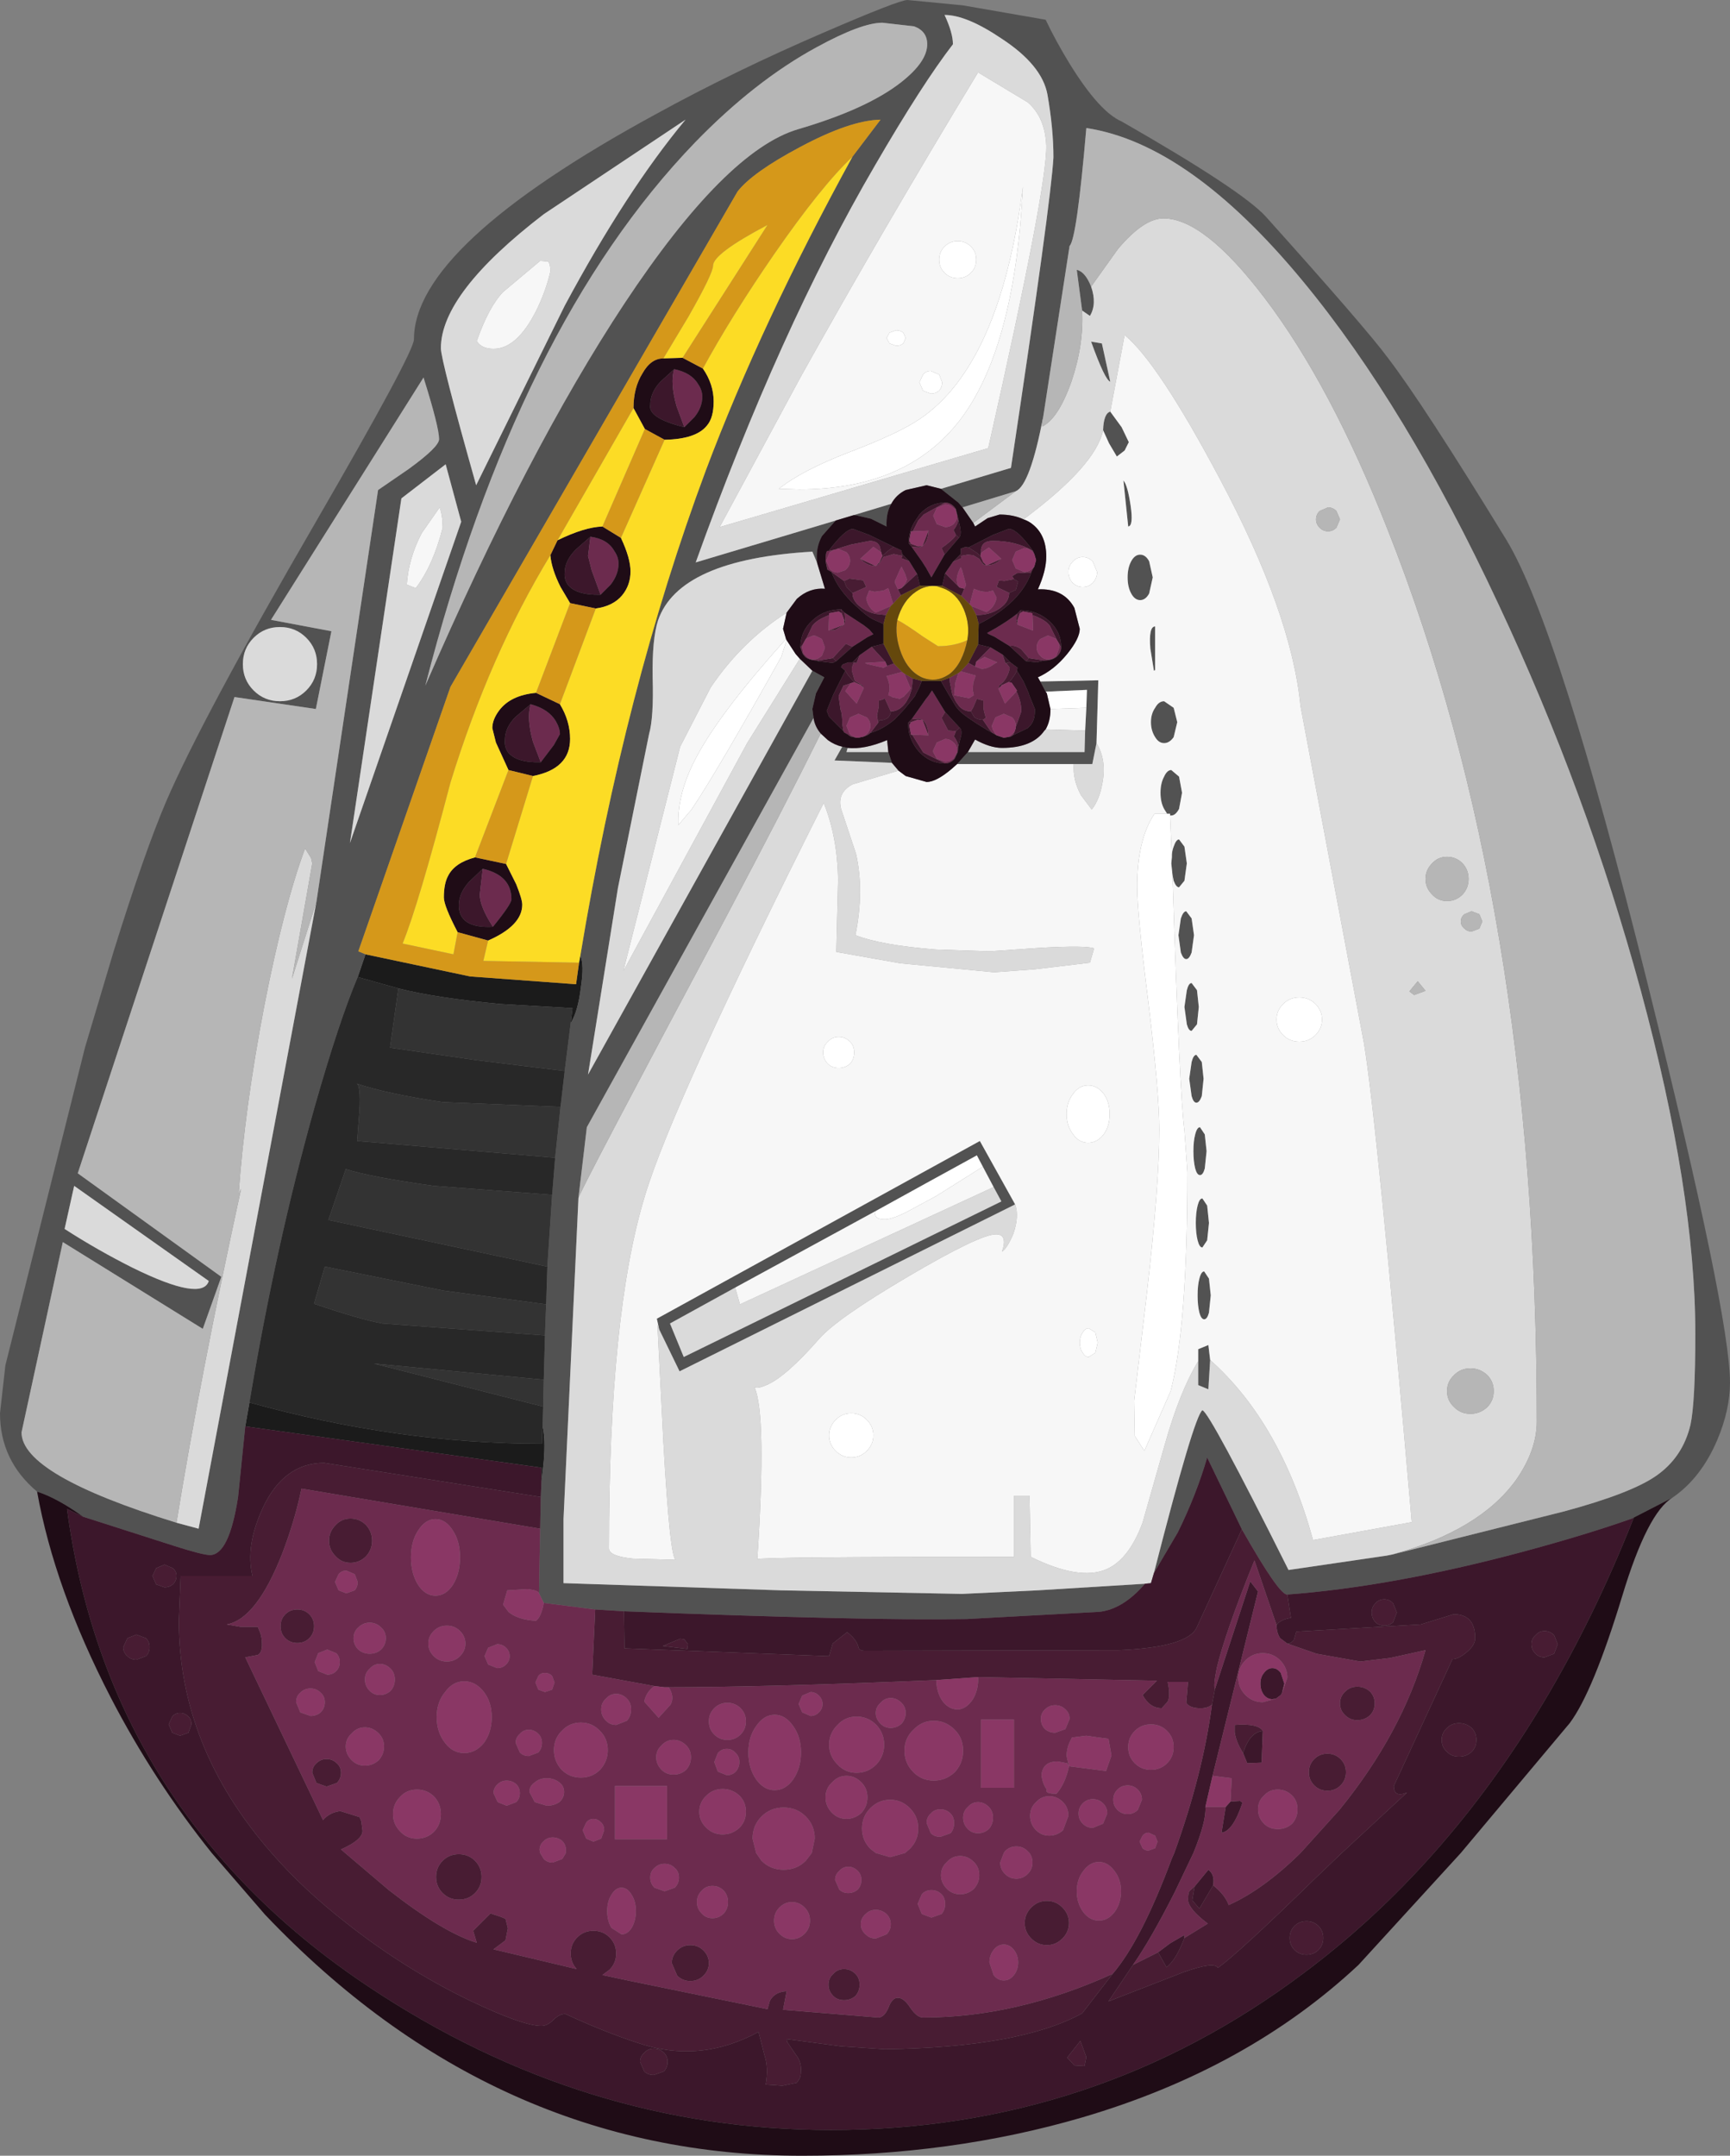 <?xml version="1.0" encoding="UTF-8" standalone="no"?>
<svg xmlns:ffdec="https://www.free-decompiler.com/flash" xmlns:xlink="http://www.w3.org/1999/xlink" ffdec:objectType="shape" height="180.15px" width="144.6px" xmlns="http://www.w3.org/2000/svg">
  <rect width="100%" height="100%" fill="#808080" stroke="none"/>
  <g transform="matrix(1.0, 0.0, 0.0, 1.0, 86.25, 138.15)">
    <path d="M-65.75 -18.95 L-65.4 -20.95 Q-53.0 -17.5 -40.95 -17.5 L-40.9 -18.95 Q-40.65 -17.9 -40.8 -16.05 L-41.0 -14.2 -41.0 -15.5 -65.75 -18.95 M-56.35 -56.5 L-55.7 -58.4 -46.95 -56.55 -38.1 -55.9 -37.85 -57.7 -37.75 -58.25 Q-37.4 -57.6 -37.7 -55.6 -37.95 -53.6 -38.55 -52.65 L-38.4 -53.9 -44.45 -54.25 Q-49.8 -54.75 -52.95 -55.55 L-56.35 -56.5" fill="#1b1b1b" fill-rule="evenodd" stroke="none"/>
    <path d="M-7.6 -97.3 L-1.75 -99.05 Q1.6 -121.3 1.8 -125.0 1.8 -127.4 1.3 -130.25 0.85 -132.7 -2.5 -134.9 -5.45 -136.9 -7.3 -136.9 -6.6 -135.4 -6.6 -134.45 -9.15 -131.15 -13.1 -124.35 -21.1 -110.65 -28.1 -91.15 L-16.4 -94.65 -17.55 -93.35 Q-18.1 -92.35 -17.95 -91.1 L-18.35 -92.05 Q-29.5 -91.4 -31.25 -86.3 -31.75 -84.75 -31.7 -81.55 -31.6 -78.2 -32.0 -76.8 L-34.6 -63.95 -37.1 -48.35 -18.35 -82.1 -17.35 -81.55 -18.05 -80.2 -18.35 -78.9 -18.25 -78.15 -37.2 -43.95 -37.9 -38.05 -39.15 -11.2 -39.15 -5.85 -21.0 -5.25 -5.85 -4.95 0.5 -5.25 9.45 -5.8 Q7.6 -3.65 5.6 -3.45 L-5.45 -2.85 Q-13.65 -2.7 -34.1 -3.5 L-36.5 -3.65 -40.8 -4.2 -41.2 -5.0 -41.1 -10.4 -41.05 -13.05 -41.0 -14.2 -40.8 -16.05 Q-40.65 -17.9 -40.9 -18.95 L-40.85 -20.6 -40.8 -22.85 -40.7 -26.55 -40.6 -29.15 -40.5 -32.3 -40.1 -38.3 -39.85 -41.4 -39.4 -45.65 -39.05 -48.65 -38.55 -52.65 Q-37.95 -53.6 -37.7 -55.6 -37.4 -57.6 -37.75 -58.25 -34.05 -80.6 -27.25 -98.85 -22.6 -111.2 -15.0 -125.05 L-12.65 -128.15 Q-15.2 -128.1 -19.4 -125.85 -23.35 -123.75 -24.6 -122.15 L-48.6 -80.75 -56.3 -58.65 -55.7 -58.4 -56.35 -56.5 Q-57.9 -52.85 -59.95 -45.65 -63.2 -34.1 -65.4 -20.95 L-65.75 -18.95 -66.35 -13.05 Q-67.1 -8.2 -68.7 -8.2 -69.3 -8.2 -71.65 -8.95 L-79.3 -11.4 Q-81.45 -12.95 -83.15 -13.5 -86.25 -16.1 -86.25 -20.05 L-85.8 -24.05 -79.15 -50.6 -76.75 -58.65 Q-74.15 -67.0 -72.35 -71.2 -69.35 -78.15 -59.9 -94.45 -51.65 -108.7 -51.65 -109.8 -51.65 -117.6 -31.45 -128.6 -24.8 -132.25 -17.35 -135.45 -11.1 -138.15 -10.4 -138.15 L-5.75 -137.7 1.15 -136.5 Q2.0 -134.7 3.2 -132.75 5.65 -128.8 7.5 -128.0 17.55 -122.25 19.55 -120.05 27.9 -110.75 29.75 -108.25 32.7 -104.4 39.65 -93.05 44.05 -85.8 51.45 -56.0 58.35 -28.25 58.35 -22.6 58.35 -20.35 57.3 -17.85 55.95 -14.65 53.55 -13.0 L50.15 -11.25 Q46.35 -9.9 40.95 -8.45 30.1 -5.55 21.35 -4.9 20.7 -4.8 17.55 -10.35 L14.65 -16.35 Q13.75 -13.25 12.2 -10.1 L10.2 -6.7 Q13.55 -19.8 14.25 -20.3 14.85 -20.15 21.45 -6.95 L29.65 -8.15 30.15 -8.25 44.5 -11.85 Q50.05 -13.35 52.15 -14.8 54.4 -16.35 55.05 -19.1 55.45 -21.0 55.45 -26.7 55.45 -38.55 50.9 -55.35 46.4 -71.9 39.0 -87.65 31.25 -104.25 22.65 -114.65 13.15 -126.15 4.55 -127.45 3.75 -118.15 3.15 -117.6 L0.95 -103.35 Q-0.15 -97.6 -1.35 -97.1 L-5.8 -95.75 -6.15 -96.15 -7.6 -97.3 M-14.9 -95.1 L-11.75 -96.05 Q-12.2 -95.3 -12.15 -94.15 L-13.45 -94.8 -14.75 -95.1 -14.9 -95.1 M4.2 -112.2 L3.75 -115.6 Q4.45 -115.45 4.95 -114.2 5.45 -112.75 4.85 -111.75 L4.2 -112.2 M6.55 -106.25 Q6.1 -106.4 4.95 -109.6 L5.85 -109.45 6.55 -106.25 M5.95 -102.2 Q6.0 -103.6 6.55 -103.75 L7.5 -102.45 8.1 -101.2 7.75 -100.5 7.1 -100.0 6.45 -101.1 5.95 -102.2 M14.9 -24.5 L14.75 -22.05 13.9 -22.4 13.9 -24.4 13.9 -25.4 14.75 -25.75 14.9 -24.5 M-1.4 -37.5 L-29.45 -23.55 -31.15 -27.05 -31.35 -27.95 -4.35 -42.8 -1.4 -37.5 M-11.7 -74.4 L-16.5 -74.6 -15.85 -75.75 -15.4 -75.65 -15.5 -75.3 -12.0 -75.3 -11.7 -74.4 M0.7 -81.2 L5.55 -81.3 5.4 -76.05 5.05 -74.3 3.5 -74.3 -6.25 -74.3 -5.35 -75.3 4.4 -75.3 4.45 -77.1 4.55 -79.0 4.6 -80.5 1.15 -80.35 0.7 -81.2 M8.05 -94.15 L7.65 -98.0 Q8.0 -97.6 8.25 -95.9 8.5 -94.2 8.05 -94.15 M10.1 -89.9 L9.8 -88.55 Q9.5 -88.0 9.05 -88.0 8.6 -88.0 8.3 -88.55 8.0 -89.1 8.0 -89.9 8.0 -90.7 8.3 -91.25 8.6 -91.8 9.05 -91.8 9.5 -91.8 9.8 -91.25 L10.1 -89.9 M12.15 -77.8 L11.85 -76.55 Q11.5 -76.05 11.05 -76.05 10.6 -76.05 10.3 -76.55 9.95 -77.1 9.95 -77.8 9.95 -78.5 10.3 -79.0 10.6 -79.55 11.05 -79.55 L11.85 -79.0 12.15 -77.8 M10.2 -82.1 L9.9 -83.95 Q9.75 -85.8 10.3 -85.8 L10.3 -82.15 10.2 -82.1 M11.3 -70.15 L11.05 -70.55 Q10.75 -71.1 10.75 -71.9 10.75 -72.7 11.05 -73.25 11.3 -73.8 11.65 -73.8 L12.3 -73.25 12.55 -71.9 12.3 -70.55 Q12.0 -70.0 11.65 -70.0 L11.55 -70.0 11.55 -70.15 11.3 -70.15 M11.7 -66.5 Q11.7 -67.05 11.85 -67.4 12.05 -68.0 12.3 -68.0 L12.75 -67.4 12.95 -66.0 12.75 -64.55 12.3 -64.0 Q12.05 -64.0 11.85 -64.55 L11.75 -65.05 11.65 -66.0 11.7 -66.5 M12.25 -60.0 L12.45 -61.4 Q12.65 -62.0 12.9 -62.0 L13.35 -61.4 13.55 -60.0 13.35 -58.55 Q13.15 -58.0 12.9 -58.0 12.65 -58.0 12.45 -58.55 L12.25 -60.0 M13.95 -54.0 L13.8 -52.55 13.35 -52.0 Q13.1 -52.0 12.95 -52.55 L12.75 -54.0 12.95 -55.4 Q13.1 -56.0 13.35 -56.0 L13.8 -55.4 13.95 -54.0 M14.2 -46.55 Q14.0 -46.0 13.75 -46.0 13.5 -46.0 13.35 -46.55 L13.15 -48.0 13.35 -49.4 Q13.5 -50.0 13.75 -50.0 L14.2 -49.4 14.35 -48.0 14.2 -46.55 M14.05 -43.95 L14.45 -43.35 14.6 -41.95 14.45 -40.5 Q14.3 -39.95 14.05 -39.95 13.8 -39.95 13.65 -40.5 13.5 -41.1 13.5 -41.95 13.5 -42.8 13.65 -43.35 13.8 -43.95 14.05 -43.95 M14.65 -37.4 L14.8 -35.95 14.65 -34.5 14.25 -33.9 Q14.0 -33.9 13.85 -34.5 13.7 -35.1 13.7 -35.95 13.7 -36.8 13.85 -37.4 14.0 -38.0 14.25 -38.0 L14.65 -37.4 M14.8 -31.3 L14.95 -29.9 14.8 -28.45 Q14.65 -27.9 14.4 -27.9 14.15 -27.9 14.0 -28.45 13.85 -29.05 13.85 -29.9 13.85 -30.75 14.0 -31.3 14.15 -31.9 14.4 -31.9 L14.8 -31.3 M-59.8 -62.8 L-54.65 -97.2 -52.1 -98.95 Q-49.55 -100.8 -49.55 -101.45 -49.55 -102.45 -50.85 -106.6 L-63.6 -86.35 -58.55 -85.4 -59.85 -78.9 -66.65 -79.9 -79.75 -40.1 -67.75 -31.45 -69.3 -27.1 -81.0 -34.35 -84.45 -18.45 Q-84.45 -14.9 -71.5 -10.9 L-69.65 -10.4 -59.8 -62.8 M-49.4 -109.05 Q-49.4 -108.05 -46.45 -97.6 L-39.05 -112.6 Q-33.9 -122.2 -28.95 -128.15 L-40.8 -120.25 Q-49.4 -113.65 -49.4 -109.05 M-10.9 -131.3 Q-8.75 -133.0 -8.75 -134.45 -8.75 -135.55 -9.85 -135.95 L-12.5 -136.25 Q-14.25 -136.25 -18.0 -134.2 -23.15 -131.4 -28.15 -126.25 -43.0 -110.85 -50.7 -80.85 -42.15 -100.55 -34.05 -112.8 -25.6 -125.55 -19.55 -127.35 -13.75 -129.05 -10.9 -131.3 M-60.65 -84.85 Q-61.55 -85.75 -62.85 -85.75 -64.15 -85.75 -65.05 -84.85 -65.95 -83.95 -65.95 -82.65 -65.95 -81.35 -65.05 -80.45 -64.15 -79.55 -62.85 -79.55 -61.55 -79.55 -60.65 -80.45 -59.75 -81.35 -59.75 -82.65 -59.75 -83.95 -60.65 -84.85 M-47.7 -94.55 L-49.0 -99.35 -52.7 -96.5 -57.0 -67.7 -47.7 -94.55 M-75.15 -32.2 Q-69.35 -29.35 -68.8 -31.1 L-80.05 -39.05 -80.85 -35.45 Q-78.05 -33.65 -75.15 -32.2 M-4.1 -40.65 L-4.6 -41.6 Q-8.8 -39.3 -13.05 -36.95 L-24.8 -30.55 -30.25 -27.55 -29.1 -24.75 -2.55 -37.75 -3.2 -38.95 -4.1 -40.65" fill="#525252" fill-rule="evenodd" stroke="none"/>
    <path d="M-16.4 -94.65 L-28.1 -91.15 Q-21.1 -110.65 -13.1 -124.35 -9.15 -131.15 -6.6 -134.45 -6.6 -135.4 -7.3 -136.9 -5.45 -136.9 -2.5 -134.9 0.85 -132.7 1.3 -130.25 1.8 -127.4 1.8 -125.0 1.6 -121.3 -1.75 -99.05 L-7.6 -97.3 -8.8 -97.6 -10.55 -97.2 Q-11.35 -96.8 -11.75 -96.05 L-14.9 -95.1 -16.4 -94.65 M-1.35 -97.1 Q-0.15 -97.6 0.95 -103.35 L0.85 -102.5 Q2.2 -103.15 3.3 -106.25 4.35 -109.35 4.2 -112.2 L4.85 -111.75 Q5.45 -112.75 4.95 -114.2 L7.2 -117.35 Q9.35 -119.9 11.0 -119.9 14.4 -119.9 19.45 -113.25 25.0 -105.95 29.75 -93.85 42.2 -62.4 42.2 -19.35 42.2 -16.95 40.45 -14.45 37.4 -10.25 30.15 -8.25 L29.65 -8.15 21.45 -6.95 Q14.85 -20.15 14.25 -20.3 13.55 -19.8 10.2 -6.7 L9.95 -5.85 9.45 -5.8 0.5 -5.25 -5.85 -4.95 -21.0 -5.25 -39.15 -5.85 -39.15 -11.2 -37.9 -38.05 Q-37.55 -39.05 -25.6 -61.45 -20.75 -70.6 -17.65 -76.85 L-17.05 -76.3 Q-16.5 -75.9 -15.85 -75.75 L-16.5 -74.6 -11.7 -74.4 -11.15 -73.75 -15.0 -72.6 Q-16.3 -71.9 -15.95 -70.55 L-14.7 -66.8 Q-14.0 -63.7 -14.75 -60.0 -12.55 -59.15 -8.0 -58.8 L-3.55 -58.65 0.8 -58.95 Q4.55 -59.15 5.2 -58.9 L4.85 -57.7 0.25 -57.15 -3.15 -56.9 -11.0 -57.65 -16.35 -58.6 -16.2 -64.6 Q-16.25 -68.2 -17.4 -71.05 -30.05 -45.9 -32.35 -38.2 -35.35 -28.4 -35.35 -8.75 -35.35 -8.1 -33.35 -7.9 L-29.75 -7.8 Q-30.25 -7.8 -30.8 -17.6 L-31.3 -27.45 -31.15 -27.05 -29.45 -23.55 -1.4 -37.5 Q-1.05 -36.5 -1.55 -35.05 -2.05 -33.85 -2.5 -33.55 -2.0 -35.0 -3.0 -35.0 -4.35 -35.0 -10.3 -31.5 -16.25 -28.0 -17.75 -26.3 -20.6 -23.05 -22.2 -22.4 -23.0 -22.05 -23.2 -22.25 -22.15 -20.0 -22.95 -7.85 -22.95 -8.05 -1.5 -8.05 L-1.5 -13.15 -0.2 -13.15 -0.1 -8.05 Q3.95 -6.05 6.2 -7.0 8.1 -7.8 9.25 -10.9 L11.1 -17.4 Q12.35 -21.85 13.9 -24.4 L13.9 -22.4 14.75 -22.05 14.9 -24.5 Q20.8 -19.25 23.5 -9.45 L31.75 -10.95 Q28.85 -44.4 27.75 -51.0 L23.4 -74.1 22.45 -79.15 Q21.7 -86.9 15.7 -98.15 10.55 -107.85 7.75 -110.15 L6.55 -103.75 Q6.0 -103.6 5.95 -102.2 5.35 -99.25 -0.7 -94.75 -1.55 -95.15 -2.7 -95.15 L-3.7 -94.85 -4.75 -94.15 -4.9 -94.45 -1.35 -97.1 M-18.35 -82.1 L-37.1 -48.35 -34.6 -63.95 -32.0 -76.8 Q-31.6 -78.2 -31.7 -81.55 -31.75 -84.75 -31.25 -86.3 -29.5 -91.4 -18.35 -92.05 L-17.95 -91.1 -17.3 -88.95 Q-18.6 -89.05 -19.65 -88.1 L-20.5 -86.95 Q-24.25 -84.55 -26.85 -80.7 L-29.4 -75.75 -34.15 -57.0 -23.8 -76.05 -19.4 -83.1 -18.35 -82.1 M6.55 -106.25 L5.85 -109.45 4.95 -109.6 Q6.1 -106.4 6.55 -106.25 M5.4 -76.05 Q6.25 -74.65 5.9 -72.75 5.65 -71.3 5.0 -70.5 L4.1 -71.7 Q3.4 -73.0 3.5 -74.3 L5.05 -74.3 5.4 -76.05 M25.75 -94.75 L25.45 -95.45 Q25.15 -95.75 24.75 -95.75 L24.05 -95.45 Q23.75 -95.15 23.75 -94.75 23.75 -94.35 24.05 -94.05 24.35 -93.75 24.75 -93.75 25.15 -93.75 25.45 -94.05 L25.75 -94.75 M-5.35 -75.3 L-4.75 -76.35 Q-3.5 -75.65 -2.5 -75.65 0.05 -75.65 1.05 -77.1 L1.15 -77.2 4.45 -77.1 4.4 -75.3 -5.35 -75.3 M36.0 -63.4 Q36.5 -63.95 36.5 -64.7 36.5 -65.45 36.0 -66.0 35.45 -66.55 34.7 -66.55 33.95 -66.55 33.45 -66.0 32.9 -65.45 32.9 -64.7 32.9 -63.95 33.45 -63.4 33.95 -62.85 34.7 -62.85 35.45 -62.85 36.0 -63.4 M37.4 -60.55 L37.65 -61.15 37.4 -61.75 36.75 -62.0 36.15 -61.75 Q35.85 -61.5 35.85 -61.15 35.85 -60.8 36.15 -60.55 36.4 -60.3 36.75 -60.3 L37.4 -60.55 M31.95 -55.0 L32.9 -55.35 32.25 -56.15 31.55 -55.3 31.95 -55.0 M36.65 -23.8 Q35.85 -23.8 35.3 -23.25 34.7 -22.7 34.7 -21.9 34.7 -21.1 35.3 -20.55 35.85 -20.0 36.65 -20.0 37.45 -20.0 38.05 -20.55 38.6 -21.1 38.6 -21.9 38.6 -22.7 38.05 -23.25 37.45 -23.8 36.65 -23.8 M-71.5 -10.9 Q-69.5 -23.2 -66.1 -38.8 L-66.3 -38.4 Q-65.8 -45.55 -64.15 -54.15 -62.5 -62.55 -60.75 -67.25 L-60.25 -66.45 -60.15 -66.0 -61.85 -56.35 -59.8 -62.8 -69.65 -10.4 -71.5 -10.9 M-49.4 -109.05 Q-49.4 -113.65 -40.8 -120.25 L-28.95 -128.15 Q-33.9 -122.2 -39.05 -112.6 L-46.45 -97.6 Q-49.4 -108.05 -49.4 -109.05 M-44.2 -113.75 Q-45.4 -112.5 -46.4 -109.65 -46.0 -109.0 -45.0 -109.0 -43.05 -109.0 -41.45 -112.15 -40.65 -113.75 -40.25 -115.45 -40.25 -116.15 -40.45 -116.3 L-41.1 -116.35 -44.2 -113.75 M-0.35 -129.6 L-4.5 -132.1 Q-12.5 -118.9 -19.3 -106.7 L-26.1 -94.1 -3.65 -100.7 Q1.3 -122.6 1.2 -126.0 1.1 -128.35 -0.35 -129.6 M-15.4 -75.65 Q-14.0 -75.5 -12.1 -76.3 L-12.0 -75.3 -15.5 -75.3 -15.4 -75.65 M-49.5 -95.75 L-51.0 -93.6 Q-52.1 -91.5 -52.25 -89.3 L-51.5 -89.0 Q-50.05 -90.9 -49.25 -94.05 -49.25 -95.05 -49.5 -95.75 M-60.65 -84.85 Q-59.75 -83.95 -59.75 -82.65 -59.75 -81.35 -60.65 -80.45 -61.55 -79.55 -62.85 -79.55 -64.15 -79.55 -65.05 -80.45 -65.95 -81.35 -65.95 -82.65 -65.95 -83.95 -65.05 -84.85 -64.15 -85.75 -62.85 -85.75 -61.55 -85.75 -60.65 -84.85 M-47.7 -94.55 L-57.0 -67.7 -52.7 -96.5 -49.0 -99.35 -47.7 -94.55 M-75.15 -32.2 Q-78.05 -33.65 -80.85 -35.45 L-80.05 -39.05 -68.8 -31.1 Q-69.35 -29.35 -75.15 -32.2 M-3.2 -38.95 L-2.55 -37.75 -29.1 -24.75 -30.25 -27.55 -24.8 -30.55 -24.4 -29.15 -3.2 -38.95" fill="#dadada" fill-rule="evenodd" stroke="none"/>
    <path d="M-5.8 -95.75 L-1.35 -97.1 -4.9 -94.45 -5.8 -95.75 M0.95 -103.35 L3.15 -117.6 Q3.75 -118.15 4.55 -127.45 13.15 -126.15 22.65 -114.65 31.25 -104.25 39.0 -87.65 46.4 -71.9 50.9 -55.35 55.45 -38.55 55.45 -26.7 55.45 -21.0 55.05 -19.1 54.4 -16.35 52.15 -14.8 50.05 -13.35 44.5 -11.85 L30.15 -8.25 Q37.4 -10.25 40.45 -14.45 42.2 -16.95 42.2 -19.35 42.2 -62.4 29.75 -93.85 25.0 -105.95 19.45 -113.25 14.4 -119.9 11.0 -119.9 9.35 -119.9 7.2 -117.35 L4.95 -114.2 Q4.45 -115.45 3.75 -115.6 L4.2 -112.2 Q4.35 -109.35 3.3 -106.25 2.2 -103.15 0.85 -102.5 L0.95 -103.35 M-37.9 -38.05 L-37.2 -43.95 -18.25 -78.15 Q-18.15 -77.45 -17.65 -76.85 -20.75 -70.6 -25.6 -61.45 -37.55 -39.05 -37.9 -38.05 M25.75 -94.75 L25.45 -94.05 Q25.15 -93.75 24.75 -93.75 24.35 -93.75 24.05 -94.05 23.75 -94.35 23.75 -94.75 23.75 -95.15 24.05 -95.45 L24.75 -95.75 Q25.15 -95.75 25.45 -95.45 L25.75 -94.75 M36.0 -63.4 Q35.45 -62.85 34.7 -62.85 33.95 -62.85 33.45 -63.4 32.9 -63.95 32.9 -64.7 32.9 -65.45 33.45 -66.0 33.95 -66.55 34.7 -66.55 35.45 -66.55 36.0 -66.0 36.5 -65.45 36.5 -64.7 36.5 -63.95 36.0 -63.4 M31.95 -55.0 L31.55 -55.3 32.25 -56.15 32.9 -55.35 31.95 -55.0 M37.4 -60.55 L36.75 -60.3 Q36.4 -60.3 36.15 -60.55 35.85 -60.8 35.85 -61.15 35.85 -61.5 36.15 -61.75 L36.75 -62.0 37.4 -61.75 37.65 -61.15 37.4 -60.55 M36.65 -23.8 Q37.45 -23.8 38.05 -23.25 38.6 -22.7 38.6 -21.9 38.6 -21.1 38.05 -20.55 37.45 -20.0 36.65 -20.0 35.85 -20.0 35.3 -20.55 34.7 -21.1 34.7 -21.9 34.7 -22.7 35.3 -23.25 35.85 -23.8 36.65 -23.8 M-71.5 -10.9 Q-84.45 -14.9 -84.45 -18.45 L-81.0 -34.35 -69.3 -27.1 -67.75 -31.45 -79.75 -40.1 -66.65 -79.9 -59.85 -78.9 -58.55 -85.4 -63.6 -86.35 -50.85 -106.6 Q-49.55 -102.45 -49.55 -101.45 -49.55 -100.8 -52.1 -98.95 L-54.65 -97.2 -59.8 -62.8 -61.85 -56.35 -60.15 -66.0 -60.25 -66.45 -60.75 -67.25 Q-62.5 -62.55 -64.15 -54.15 -65.8 -45.55 -66.3 -38.4 L-66.1 -38.8 Q-69.5 -23.2 -71.5 -10.9 M-10.9 -131.3 Q-13.75 -129.05 -19.55 -127.35 -25.6 -125.55 -34.05 -112.8 -42.15 -100.55 -50.7 -80.85 -43.0 -110.85 -28.15 -126.25 -23.15 -131.4 -18.0 -134.2 -14.25 -136.25 -12.5 -136.25 L-9.85 -135.95 Q-8.75 -135.55 -8.75 -134.45 -8.75 -133.0 -10.9 -131.3" fill="#b6b6b6" fill-rule="evenodd" stroke="none"/>
    <path d="M6.55 -103.75 L7.75 -110.15 Q10.55 -107.85 15.7 -98.15 21.7 -86.9 22.45 -79.15 L23.4 -74.1 27.75 -51.0 Q28.85 -44.4 31.75 -10.95 L23.5 -9.45 Q20.8 -19.25 14.9 -24.5 L14.75 -25.75 13.9 -25.4 13.9 -24.4 Q12.35 -21.85 11.1 -17.4 L9.25 -10.9 Q8.1 -7.8 6.2 -7.0 3.95 -6.05 -0.1 -8.05 L-0.2 -13.15 -1.5 -13.15 -1.5 -8.05 Q-22.95 -8.05 -22.95 -7.85 -22.15 -20.0 -23.2 -22.25 -23.0 -22.05 -22.2 -22.4 -20.6 -23.05 -17.75 -26.3 -16.25 -28.0 -10.3 -31.5 -4.35 -35.0 -3.0 -35.0 -2.0 -35.0 -2.5 -33.55 -2.05 -33.85 -1.55 -35.05 -1.05 -36.5 -1.4 -37.5 L-4.35 -42.8 -31.35 -27.95 -31.15 -27.05 -31.3 -27.45 -30.8 -17.6 Q-30.25 -7.8 -29.75 -7.8 L-33.35 -7.9 Q-35.35 -8.1 -35.35 -8.75 -35.35 -28.4 -32.35 -38.2 -30.05 -45.9 -17.4 -71.05 -16.25 -68.2 -16.2 -64.6 L-16.35 -58.6 -11.0 -57.65 -3.15 -56.9 0.25 -57.15 4.85 -57.7 5.2 -58.9 Q4.55 -59.15 0.8 -58.95 L-3.55 -58.65 -8.0 -58.8 Q-12.55 -59.15 -14.75 -60.0 -14.0 -63.7 -14.7 -66.8 L-15.95 -70.55 Q-16.3 -71.9 -15.0 -72.6 L-11.15 -73.75 -10.55 -73.3 -8.8 -72.8 Q-8.0 -72.8 -6.7 -73.9 L-6.25 -74.3 3.5 -74.3 Q3.4 -73.0 4.1 -71.7 L5.0 -70.5 Q5.65 -71.3 5.9 -72.75 6.25 -74.65 5.4 -76.05 L5.55 -81.3 0.7 -81.2 0.5 -81.55 Q1.85 -82.15 2.95 -83.5 4.0 -84.8 4.0 -85.6 L3.55 -87.35 Q2.65 -89.0 0.5 -88.9 1.2 -90.45 1.2 -91.65 1.2 -93.4 0.1 -94.3 -0.25 -94.6 -0.7 -94.75 5.35 -99.25 5.95 -102.2 L6.45 -101.1 7.1 -100.0 7.75 -100.5 8.1 -101.2 7.5 -102.45 6.55 -103.75 M8.05 -94.15 Q8.5 -94.2 8.25 -95.9 8.0 -97.6 7.65 -98.0 L8.05 -94.15 M3.4 -89.45 Q3.75 -89.1 4.25 -89.1 4.75 -89.1 5.1 -89.45 5.45 -89.85 5.45 -90.35 L5.1 -91.2 Q4.75 -91.6 4.25 -91.6 3.75 -91.6 3.4 -91.2 3.05 -90.85 3.05 -90.35 3.05 -89.85 3.4 -89.45 M10.1 -89.9 L9.8 -91.25 Q9.5 -91.8 9.05 -91.8 8.6 -91.8 8.3 -91.25 8.0 -90.7 8.0 -89.9 8.0 -89.1 8.3 -88.55 8.6 -88.0 9.05 -88.0 9.5 -88.0 9.8 -88.55 L10.1 -89.9 M1.15 -77.2 Q1.55 -77.9 1.55 -78.85 L1.55 -78.9 4.55 -79.0 4.45 -77.1 1.15 -77.2 M11.55 -70.0 L11.65 -70.0 Q12.0 -70.0 12.3 -70.55 L12.55 -71.9 12.3 -73.25 11.65 -73.8 Q11.3 -73.8 11.05 -73.25 10.75 -72.7 10.75 -71.9 10.75 -71.1 11.05 -70.55 L11.3 -70.15 10.25 -70.15 Q8.8 -68.0 8.8 -64.05 8.8 -61.8 9.75 -54.25 10.65 -46.75 10.65 -43.75 10.65 -39.15 9.6 -30.0 L8.55 -21.1 8.6 -18.15 9.4 -16.9 11.6 -21.9 Q13.0 -27.3 13.0 -40.2 L12.75 -43.7 Q12.35 -46.55 11.75 -65.05 L11.85 -64.55 Q12.05 -64.0 12.3 -64.0 L12.75 -64.55 12.95 -66.0 12.75 -67.4 12.3 -68.0 Q12.05 -68.0 11.85 -67.4 11.7 -67.05 11.7 -66.5 L11.55 -70.0 M10.2 -82.1 L10.3 -82.15 10.3 -85.8 Q9.75 -85.8 9.9 -83.95 L10.2 -82.1 M12.15 -77.8 L11.85 -79.0 11.05 -79.55 Q10.6 -79.55 10.3 -79.0 9.95 -78.5 9.95 -77.8 9.95 -77.1 10.3 -76.55 10.6 -76.05 11.05 -76.05 11.5 -76.05 11.85 -76.55 L12.15 -77.8 M13.95 -54.0 L13.8 -55.4 13.35 -56.0 Q13.1 -56.0 12.95 -55.4 L12.75 -54.0 12.95 -52.55 Q13.1 -52.0 13.35 -52.0 L13.8 -52.55 13.95 -54.0 M12.25 -60.0 L12.45 -58.55 Q12.65 -58.0 12.9 -58.0 13.15 -58.0 13.35 -58.55 L13.55 -60.0 13.35 -61.4 12.9 -62.0 Q12.65 -62.0 12.45 -61.4 L12.25 -60.0 M23.7 -54.25 Q23.15 -54.8 22.35 -54.8 21.55 -54.8 21.0 -54.25 20.45 -53.7 20.45 -52.95 20.45 -52.2 21.0 -51.65 21.55 -51.1 22.35 -51.1 23.15 -51.1 23.7 -51.65 24.25 -52.2 24.25 -52.95 24.25 -53.7 23.7 -54.25 M14.65 -37.4 L14.25 -38.0 Q14.0 -38.0 13.85 -37.4 13.7 -36.8 13.7 -35.95 13.7 -35.1 13.85 -34.5 14.0 -33.9 14.25 -33.9 L14.65 -34.5 14.8 -35.95 14.65 -37.4 M14.05 -43.95 Q13.8 -43.95 13.65 -43.35 13.5 -42.8 13.5 -41.95 13.5 -41.1 13.65 -40.5 13.8 -39.95 14.05 -39.95 14.3 -39.95 14.45 -40.5 L14.6 -41.95 14.45 -43.35 14.05 -43.95 M14.2 -46.55 L14.35 -48.0 14.2 -49.4 13.75 -50.0 Q13.5 -50.0 13.35 -49.4 L13.15 -48.0 13.35 -46.55 Q13.5 -46.0 13.75 -46.0 14.0 -46.0 14.2 -46.55 M6.0 -46.75 Q5.45 -47.45 4.7 -47.45 3.95 -47.45 3.45 -46.75 2.9 -46.05 2.9 -45.05 2.9 -44.05 3.45 -43.35 3.95 -42.65 4.7 -42.65 5.45 -42.65 6.0 -43.35 6.5 -44.05 6.5 -45.05 6.5 -46.05 6.0 -46.75 M4.0 -25.95 Q4.0 -25.45 4.25 -25.1 4.45 -24.75 4.75 -24.75 L5.3 -25.1 5.5 -25.95 5.3 -26.8 4.75 -27.15 Q4.45 -27.15 4.25 -26.8 4.0 -26.45 4.0 -25.95 M14.8 -31.3 L14.4 -31.9 Q14.15 -31.9 14.0 -31.3 13.85 -30.75 13.85 -29.9 13.85 -29.05 14.0 -28.45 14.15 -27.9 14.4 -27.9 14.65 -27.9 14.8 -28.45 L14.95 -29.9 14.8 -31.3 M-44.2 -113.75 L-41.1 -116.35 -40.45 -116.3 Q-40.25 -116.15 -40.25 -115.45 -40.65 -113.75 -41.45 -112.15 -43.05 -109.0 -45.0 -109.0 -46.0 -109.0 -46.4 -109.65 -45.4 -112.5 -44.2 -113.75 M-0.35 -129.6 Q1.1 -128.35 1.2 -126.0 1.3 -122.6 -3.65 -100.7 L-26.1 -94.1 -19.3 -106.7 Q-12.5 -118.9 -4.5 -132.1 L-0.35 -129.6 M-6.2 -118.0 Q-6.85 -118.0 -7.3 -117.55 -7.75 -117.1 -7.75 -116.45 -7.75 -115.8 -7.3 -115.35 -6.85 -114.9 -6.2 -114.9 -5.55 -114.9 -5.1 -115.35 -4.65 -115.8 -4.65 -116.45 -4.65 -117.1 -5.1 -117.55 -5.55 -118.0 -6.2 -118.0 M-10.75 -110.35 Q-11.0 -110.55 -11.35 -110.55 L-11.9 -110.35 -12.15 -109.9 -11.9 -109.45 -11.35 -109.25 Q-11.0 -109.25 -10.75 -109.45 L-10.55 -109.9 -10.75 -110.35 M-8.45 -107.15 Q-8.85 -107.15 -9.1 -106.85 L-9.4 -106.2 -9.1 -105.5 -8.45 -105.25 Q-8.05 -105.25 -7.75 -105.5 -7.5 -105.8 -7.5 -106.2 L-7.75 -106.85 -8.45 -107.15 M-15.3 -100.35 Q-19.2 -98.85 -21.15 -97.3 L-19.45 -97.25 Q-10.2 -97.25 -5.75 -103.4 -1.4 -109.45 -0.75 -122.55 -2.65 -107.7 -9.35 -103.15 -11.1 -101.95 -15.3 -100.35 M-20.5 -86.95 L-20.8 -85.6 -20.55 -84.75 Q-25.95 -78.75 -27.95 -75.05 -29.65 -71.95 -29.55 -69.2 L-28.45 -70.5 Q-26.3 -73.7 -20.95 -83.25 L-20.5 -84.65 -19.75 -83.5 -19.4 -83.1 -23.8 -76.05 -34.15 -57.0 -29.4 -75.75 -26.85 -80.7 Q-24.25 -84.55 -20.5 -86.95 M-17.05 -51.1 Q-17.45 -50.75 -17.45 -50.2 -17.45 -49.65 -17.05 -49.25 -16.7 -48.9 -16.15 -48.9 -15.6 -48.9 -15.2 -49.25 -14.85 -49.65 -14.85 -50.2 -14.85 -50.75 -15.2 -51.1 -15.6 -51.5 -16.15 -51.5 -16.7 -51.5 -17.05 -51.1 M-49.5 -95.75 Q-49.25 -95.05 -49.25 -94.05 -50.05 -90.9 -51.5 -89.0 L-52.25 -89.3 Q-52.1 -91.5 -51.0 -93.6 L-49.5 -95.75 M-13.05 -36.95 Q-13.3 -36.25 -12.3 -36.25 -11.7 -36.25 -10.5 -36.85 L-8.0 -38.2 -4.1 -40.65 -3.2 -38.95 -24.4 -29.15 -24.8 -30.55 -13.05 -36.95 M-15.1 -20.05 Q-15.85 -20.05 -16.4 -19.5 -16.95 -18.95 -16.95 -18.2 -16.95 -17.45 -16.4 -16.9 -15.85 -16.35 -15.1 -16.35 -14.35 -16.35 -13.8 -16.9 -13.25 -17.45 -13.25 -18.2 -13.25 -18.95 -13.8 -19.5 -14.35 -20.05 -15.1 -20.05" fill="#f7f7f7" fill-rule="evenodd" stroke="none"/>
    <path d="M3.4 -89.45 Q3.05 -89.85 3.05 -90.35 3.05 -90.85 3.4 -91.2 3.75 -91.6 4.25 -91.6 4.75 -91.6 5.1 -91.2 L5.45 -90.35 Q5.45 -89.85 5.1 -89.45 4.75 -89.1 4.25 -89.1 3.75 -89.1 3.4 -89.45 M1.55 -78.9 L1.25 -80.2 1.15 -80.35 4.6 -80.5 4.55 -79.0 1.55 -78.9 M11.55 -70.0 L11.7 -66.5 11.65 -66.0 11.75 -65.05 Q12.35 -46.55 12.75 -43.7 L13.0 -40.2 Q13.0 -27.3 11.6 -21.9 L9.4 -16.9 8.6 -18.15 8.55 -21.1 9.6 -30.0 Q10.65 -39.15 10.65 -43.75 10.65 -46.75 9.75 -54.25 8.8 -61.8 8.8 -64.05 8.8 -68.0 10.25 -70.15 L11.3 -70.15 11.55 -70.15 11.55 -70.0 M23.7 -54.25 Q24.25 -53.7 24.25 -52.95 24.25 -52.2 23.7 -51.65 23.15 -51.1 22.35 -51.1 21.55 -51.1 21.0 -51.65 20.45 -52.2 20.45 -52.95 20.45 -53.7 21.0 -54.25 21.55 -54.8 22.35 -54.8 23.15 -54.8 23.7 -54.25 M4.0 -25.95 Q4.0 -26.45 4.25 -26.8 4.45 -27.15 4.75 -27.15 L5.3 -26.8 5.5 -25.95 5.3 -25.1 4.75 -24.75 Q4.45 -24.75 4.25 -25.1 4.0 -25.45 4.0 -25.95 M6.0 -46.75 Q6.5 -46.05 6.5 -45.05 6.5 -44.05 6.0 -43.35 5.45 -42.65 4.7 -42.65 3.95 -42.65 3.45 -43.35 2.9 -44.05 2.9 -45.05 2.9 -46.05 3.45 -46.75 3.95 -47.45 4.7 -47.45 5.45 -47.45 6.0 -46.75 M-15.3 -100.35 Q-11.1 -101.95 -9.35 -103.15 -2.65 -107.7 -0.75 -122.55 -1.4 -109.45 -5.75 -103.4 -10.2 -97.25 -19.45 -97.25 L-21.15 -97.3 Q-19.2 -98.85 -15.3 -100.35 M-8.45 -107.15 L-7.75 -106.85 -7.5 -106.2 Q-7.5 -105.8 -7.75 -105.5 -8.05 -105.25 -8.45 -105.25 L-9.1 -105.5 -9.4 -106.2 -9.1 -106.85 Q-8.85 -107.15 -8.45 -107.15 M-10.75 -110.35 L-10.55 -109.9 -10.75 -109.45 Q-11.0 -109.25 -11.35 -109.25 L-11.9 -109.45 -12.15 -109.9 -11.9 -110.35 -11.35 -110.55 Q-11.0 -110.55 -10.75 -110.35 M-6.2 -118.0 Q-5.55 -118.0 -5.1 -117.55 -4.65 -117.1 -4.65 -116.45 -4.65 -115.8 -5.1 -115.35 -5.55 -114.9 -6.2 -114.9 -6.85 -114.9 -7.3 -115.35 -7.75 -115.8 -7.75 -116.45 -7.75 -117.1 -7.3 -117.55 -6.85 -118.0 -6.2 -118.0 M-20.55 -84.75 L-20.5 -84.65 -20.95 -83.25 Q-26.3 -73.7 -28.45 -70.5 L-29.55 -69.2 Q-29.65 -71.95 -27.95 -75.05 -25.95 -78.75 -20.55 -84.75 M-17.05 -51.1 Q-16.7 -51.5 -16.15 -51.5 -15.6 -51.5 -15.2 -51.1 -14.85 -50.75 -14.85 -50.2 -14.85 -49.65 -15.2 -49.25 -15.6 -48.9 -16.15 -48.9 -16.7 -48.9 -17.05 -49.25 -17.45 -49.65 -17.45 -50.2 -17.45 -50.75 -17.05 -51.1 M-13.05 -36.95 Q-8.8 -39.3 -4.6 -41.6 L-4.1 -40.65 -8.0 -38.2 -10.5 -36.85 Q-11.7 -36.25 -12.3 -36.25 -13.3 -36.25 -13.05 -36.95 M-15.1 -20.05 Q-14.35 -20.05 -13.8 -19.5 -13.25 -18.95 -13.25 -18.2 -13.25 -17.45 -13.8 -16.9 -14.35 -16.35 -15.1 -16.35 -15.85 -16.35 -16.4 -16.9 -16.95 -17.45 -16.95 -18.2 -16.95 -18.95 -16.4 -19.5 -15.85 -20.05 -15.1 -20.05" fill="#ffffff" fill-rule="evenodd" stroke="none"/>
    <path d="M10.2 -6.7 L12.2 -10.1 Q13.75 -13.25 14.65 -16.35 L17.55 -10.35 13.8 -2.2 Q13.1 -0.5 7.3 -0.25 L-13.95 -0.2 Q-14.45 -0.2 -14.5 -0.5 -14.65 -1.15 -15.45 -1.75 L-16.65 -0.8 -16.95 0.25 -34.05 -0.4 -34.1 -3.5 Q-13.65 -2.7 -5.45 -2.85 L5.6 -3.45 Q7.6 -3.65 9.45 -5.8 L9.95 -5.85 10.2 -6.7 M21.35 -4.9 Q30.1 -5.55 40.95 -8.45 46.35 -9.9 50.15 -11.25 L50.3 -11.3 Q43.75 5.25 33.6 16.7 28.6 22.35 22.7 26.75 5.25 39.85 -16.8 39.85 -37.45 39.85 -55.4 27.9 -62.85 22.95 -68.15 16.7 -78.4 4.7 -80.65 -12.05 L-79.3 -11.4 -71.65 -8.95 Q-69.3 -8.2 -68.7 -8.2 -67.1 -8.2 -66.35 -13.05 L-65.75 -18.95 -41.0 -15.5 -41.0 -14.2 -41.05 -13.05 -59.15 -15.9 Q-62.55 -15.9 -64.3 -12.1 -65.75 -8.95 -65.15 -6.45 L-71.15 -6.45 -71.3 -2.7 Q-71.3 7.85 -63.55 16.7 -60.9 19.75 -57.3 22.55 -52.5 26.35 -47.05 29.0 -42.55 31.15 -41.0 31.15 -40.5 31.15 -40.0 30.65 -39.5 30.15 -39.0 30.15 -35.75 31.65 -33.0 32.55 -27.8 34.35 -22.85 31.65 L-22.35 33.6 Q-22.0 34.65 -22.25 36.05 L-20.85 36.15 -19.65 35.9 -19.45 35.6 Q-19.3 35.4 -19.3 34.8 -19.3 34.1 -19.7 33.6 L-20.45 32.5 -20.5 32.25 -16.0 32.85 -12.3 33.1 Q-1.0 32.95 4.2 30.1 L6.75 26.8 Q9.15 24.0 11.7 17.15 L11.9 16.7 Q14.3 10.05 15.05 4.3 L15.3 3.0 18.25 -6.0 18.9 -5.15 15.1 10.25 14.5 12.85 Q14.6 14.0 13.5 16.7 L11.95 19.95 Q9.95 23.9 8.45 26.05 L6.4 29.1 12.7 26.65 Q15.25 25.75 15.55 26.3 17.35 25.0 23.6 18.9 L25.9 16.7 31.35 11.65 Q30.25 12.1 30.25 11.1 L35.15 0.5 Q35.65 0.5 36.3 -0.05 37.05 -0.65 37.05 -1.25 37.05 -3.25 35.25 -3.25 L32.5 -2.4 22.1 -1.8 21.9 -1.1 Q21.65 -0.8 21.35 -0.8 L20.75 -1.25 Q20.45 -1.7 20.45 -2.35 20.75 -2.8 21.65 -2.95 L21.35 -4.9 M0.1 -92.1 Q-1.3 -92.95 -3.25 -92.95 L-3.3 -92.95 Q-4.15 -92.95 -4.25 -92.25 L-4.25 -91.95 -4.3 -91.7 -4.6 -91.95 -5.3 -92.4 -3.25 -93.45 -1.95 -93.95 -1.85 -93.95 Q-1.15 -93.85 0.1 -92.1 M-3.8 -90.9 L-4.1 -91.0 -4.05 -91.15 -3.8 -90.9 M-7.25 -90.25 L-6.05 -89.05 -5.65 -88.95 -5.9 -88.35 -7.5 -89.2 -7.25 -90.25 M-4.65 -86.75 Q-3.5 -86.75 -2.7 -87.3 -1.9 -87.85 -1.9 -88.6 L-1.35 -88.85 -1.15 -89.55 -1.5 -89.75 -1.65 -90.0 -1.25 -90.25 -0.45 -90.3 -0.05 -90.3 Q-1.0 -87.7 -4.45 -86.0 L-4.65 -86.75 M0.05 -86.75 L0.05 -86.9 -0.75 -87.05 -1.0 -86.9 -0.95 -87.15 Q0.45 -87.15 1.45 -86.25 2.45 -85.35 2.45 -84.05 L2.25 -84.4 2.1 -84.65 1.5 -85.85 Q1.15 -86.35 0.05 -86.75 M-1.2 -86.35 L-1.2 -85.95 -1.3 -86.25 -1.2 -86.35 M1.05 -82.95 L0.4 -82.8 -0.5 -82.9 -0.25 -83.15 1.05 -82.95 M-1.25 -82.1 L-0.7 -81.2 -0.3 -80.3 -0.2 -80.0 0.25 -78.9 0.25 -78.75 Q0.25 -77.85 -0.25 -77.4 L-0.35 -77.3 -1.6 -76.7 -1.45 -77.0 -1.35 -77.3 -1.35 -77.4 -0.9 -78.65 -0.9 -78.9 Q-0.9 -79.5 -1.25 -80.3 L-1.3 -80.35 -1.25 -80.45 -1.7 -81.1 -1.95 -81.15 -1.9 -81.15 Q-1.5 -81.6 -1.25 -82.1 M-3.3 -76.9 L-3.75 -77.15 Q-5.65 -78.3 -6.1 -78.8 L-6.35 -79.1 -6.95 -80.1 -7.5 -81.05 -7.6 -81.25 -6.9 -81.5 -6.85 -81.1 -6.65 -80.1 -6.35 -79.5 -6.05 -79.1 Q-5.65 -78.7 -5.1 -78.7 L-4.8 -78.2 Q-4.5 -78.0 -4.1 -78.0 L-3.55 -77.2 -3.3 -76.9 M-9.2 -81.25 L-9.4 -80.75 -9.8 -79.95 -10.65 -78.9 -11.45 -78.05 Q-12.45 -77.2 -13.5 -76.9 L-12.85 -77.75 -12.75 -77.95 Q-12.35 -77.95 -12.05 -78.15 -11.85 -78.35 -11.8 -78.6 L-11.8 -78.7 Q-11.05 -78.7 -10.5 -79.5 L-10.25 -79.95 -10.05 -80.55 -9.95 -81.45 -9.2 -81.25 M-15.75 -77.05 L-16.95 -78.25 -17.15 -78.75 -16.6 -80.1 -15.6 -82.1 -15.35 -81.7 -15.3 -81.65 -14.85 -81.15 -15.15 -81.05 -15.75 -80.85 -16.15 -80.0 -16.15 -79.95 -16.0 -78.85 Q-15.85 -78.55 -15.85 -77.65 L-15.75 -77.05 M-15.0 -82.8 L-14.4 -83.4 -14.65 -82.75 -15.0 -82.8 M-13.4 -84.1 L-12.4 -84.35 -11.55 -82.7 -12.1 -82.5 -12.25 -82.85 -13.4 -84.1 M-12.4 -86.0 L-13.3 -86.4 Q-13.75 -86.65 -14.2 -87.05 L-14.7 -87.5 Q-16.2 -88.85 -16.75 -90.35 L-15.7 -89.6 -15.5 -89.1 -15.0 -88.6 Q-15.0 -87.95 -14.35 -87.45 L-14.15 -87.3 Q-13.7 -87.0 -13.1 -86.85 L-12.2 -86.75 -12.4 -86.0 M-17.0 -92.1 Q-15.6 -93.95 -14.95 -93.95 L-13.6 -93.45 -11.55 -92.45 -12.05 -92.1 -12.5 -91.7 -12.6 -92.0 -12.7 -92.45 Q-12.9 -92.95 -13.55 -92.95 L-15.1 -92.65 -16.25 -92.3 -16.3 -92.25 -16.35 -92.25 -16.55 -92.2 -17.0 -92.1 M-10.85 -91.85 L-10.25 -91.25 -10.9 -91.5 -10.85 -91.65 -10.85 -91.7 -10.85 -91.85 M-9.6 -90.2 L-9.35 -89.2 -10.95 -88.4 -11.2 -88.9 -10.9 -89.0 -9.6 -90.2 M16.6 12.4 L17.4 12.35 17.6 12.5 Q16.8 14.9 15.85 15.0 L16.2 12.85 16.6 12.4 M15.15 19.4 L14.0 21.35 13.4 20.65 13.6 19.5 14.75 18.1 Q15.3 18.5 15.15 19.4 M12.75 23.8 Q12.05 25.65 11.25 26.25 L10.55 25.0 11.55 24.25 12.75 23.55 12.75 23.8 M29.45 -4.5 Q29.0 -4.5 28.7 -4.15 28.4 -3.85 28.4 -3.4 28.4 -2.95 28.7 -2.6 29.0 -2.3 29.45 -2.3 29.9 -2.3 30.2 -2.6 L30.5 -3.4 30.2 -4.15 Q29.9 -4.5 29.45 -4.5 M42.85 -1.85 Q42.4 -1.85 42.1 -1.5 41.75 -1.2 41.75 -0.75 41.75 -0.3 42.1 0.05 42.4 0.35 42.85 0.35 L43.65 0.05 43.95 -0.75 43.65 -1.5 Q43.3 -1.85 42.85 -1.85 M-29.05 -102.45 Q-32.1 -103.2 -31.9 -104.3 -31.9 -105.35 -31.05 -106.25 L-29.9 -107.3 Q-30.25 -106.15 -29.7 -104.2 L-29.05 -102.45 M-7.25 -96.15 L-9.05 -95.15 -9.5 -94.65 -9.95 -93.75 -10.1 -93.75 -10.25 -92.95 -10.1 -92.7 -10.3 -92.75 Q-10.3 -93.75 -9.8 -94.55 L-9.4 -95.15 Q-8.5 -96.15 -7.25 -96.15 M-9.15 -92.5 L-9.45 -92.4 -9.55 -92.5 -9.15 -92.5 M-6.35 -93.45 L-6.55 -93.85 Q-6.2 -94.3 -6.15 -94.75 L-6.0 -94.1 -5.95 -93.7 Q-5.95 -93.35 -6.1 -93.2 L-6.35 -93.45 M-15.9 -86.9 L-16.15 -87.05 -16.95 -86.9 -16.95 -86.75 Q-18.0 -86.35 -18.35 -85.85 L-18.85 -84.8 -18.9 -84.75 -19.15 -84.3 -19.35 -84.05 Q-19.35 -85.4 -18.35 -86.3 -17.5 -87.1 -16.35 -87.2 L-15.95 -87.25 -15.9 -86.9 M-15.7 -85.95 L-15.7 -86.35 -15.6 -86.25 -15.7 -85.95 M-16.35 -82.9 L-16.65 -82.75 -17.9 -82.9 -17.95 -82.95 -17.85 -82.95 -16.65 -83.15 -16.35 -82.9 M-12.75 -91.05 L-13.05 -90.85 -12.75 -91.15 -12.75 -91.05 M-14.2 -80.9 L-14.05 -80.65 -14.3 -80.9 -14.2 -80.9 M-7.25 -74.35 Q-8.5 -74.35 -9.4 -75.3 L-9.45 -75.35 Q-10.1 -76.1 -10.3 -77.05 L-10.35 -77.75 -10.1 -77.8 -10.25 -77.55 -10.1 -76.75 -10.0 -76.75 -9.1 -75.3 -9.05 -75.25 -7.25 -74.35 M-6.05 -77.35 Q-5.85 -77.2 -5.9 -76.75 L-6.15 -75.75 Q-6.2 -76.2 -6.55 -76.65 L-6.5 -76.65 -6.35 -77.05 -6.05 -77.35 M-4.5 -84.3 L-3.45 -84.05 -4.65 -82.85 -4.75 -82.45 -5.3 -82.75 -4.5 -84.3 M-2.45 -83.45 L-1.8 -82.8 -2.15 -82.75 -2.2 -82.7 -2.45 -83.45 M-2.8 -80.6 L-2.7 -80.9 -2.5 -80.9 -2.8 -80.6 M-9.45 -78.1 L-9.15 -78.0 -9.55 -78.0 -9.45 -78.1 M-36.05 -88.45 Q-38.1 -88.4 -38.8 -89.3 -39.1 -89.75 -39.05 -90.3 -39.05 -91.3 -38.1 -92.25 L-36.9 -93.3 -37.1 -91.7 -36.8 -90.5 -36.05 -88.45 M-41.9 -79.3 Q-42.25 -78.1 -41.7 -76.15 L-41.05 -74.45 Q-43.1 -74.4 -43.8 -75.3 -44.1 -75.75 -44.05 -76.3 -44.05 -77.35 -43.15 -78.25 L-41.9 -79.3 M-45.05 -60.7 Q-47.9 -60.55 -47.9 -62.5 -47.9 -63.5 -47.05 -64.45 L-45.9 -65.55 -46.15 -63.4 Q-46.15 -62.4 -45.05 -60.7 M-71.8 -7.1 L-72.5 -7.4 -73.2 -7.1 -73.5 -6.45 -73.2 -5.75 -72.5 -5.5 Q-72.1 -5.5 -71.8 -5.75 -71.5 -6.05 -71.5 -6.45 -71.5 -6.85 -71.8 -7.1 M-75.6 -1.25 L-75.95 -0.5 Q-75.95 -0.05 -75.6 0.25 -75.3 0.55 -74.85 0.55 L-74.05 0.25 Q-73.75 -0.05 -73.75 -0.5 -73.75 -0.95 -74.05 -1.25 L-74.85 -1.55 -75.6 -1.25 M-29.05 -1.15 L-29.4 -1.2 -30.85 -0.6 -28.8 -0.35 -28.75 -0.75 -29.05 -1.15 M-32.4 33.4 Q-32.75 33.7 -32.75 34.15 L-32.4 34.95 Q-32.1 35.25 -31.6 35.25 L-30.75 34.95 Q-30.45 34.6 -30.45 34.15 -30.45 33.7 -30.75 33.4 -31.1 33.05 -31.6 33.05 -32.1 33.05 -32.4 33.4 M-70.5 5.3 Q-70.8 5.0 -71.2 5.0 -71.6 5.0 -71.85 5.3 L-72.15 5.95 -71.85 6.65 -71.2 6.9 -70.5 6.65 -70.25 5.95 Q-70.25 5.55 -70.5 5.3 M35.7 5.85 Q35.1 5.85 34.7 6.25 34.25 6.65 34.25 7.25 34.25 7.85 34.7 8.25 35.1 8.65 35.7 8.65 36.3 8.65 36.75 8.25 37.15 7.85 37.15 7.25 37.15 6.65 36.75 6.25 36.3 5.85 35.7 5.85 M20.4 3.8 L20.1 3.85 Q19.7 3.85 19.4 3.5 19.1 3.1 19.1 2.55 19.1 2.0 19.4 1.65 19.7 1.25 20.1 1.25 20.5 1.25 20.8 1.65 L21.1 2.55 20.9 3.35 20.8 3.5 20.4 3.8 M22.95 22.4 Q22.35 22.4 21.95 22.8 21.55 23.2 21.55 23.8 21.55 24.4 21.95 24.8 22.35 25.2 22.95 25.2 23.55 25.2 23.95 24.8 24.35 24.4 24.35 23.8 24.35 23.2 23.95 22.8 23.55 22.4 22.95 22.4 M17.65 8.35 Q18.2 6.6 19.3 6.5 L19.2 9.15 18.0 9.2 17.65 8.35 M4.05 32.4 L2.95 33.8 3.55 34.45 4.4 34.5 4.55 33.75 4.05 32.4" fill="#3c172b" fill-rule="evenodd" stroke="none"/>
    <path d="M17.55 -10.35 Q20.7 -4.8 21.35 -4.9 L21.65 -2.95 Q20.75 -2.8 20.45 -2.35 L18.6 -7.75 Q16.15 -1.7 15.45 1.25 15.15 2.75 15.3 3.0 L15.05 4.3 Q14.65 4.65 13.9 4.6 13.15 4.55 12.9 4.15 L13.05 2.4 11.35 2.4 Q11.6 3.55 11.35 4.05 L10.85 4.6 Q9.85 4.6 9.25 3.5 L10.45 2.3 -4.5 2.0 -8.0 2.25 Q-22.2 2.85 -30.7 2.85 L-31.55 2.75 -36.75 1.8 -36.5 -3.65 -34.1 -3.5 -34.05 -0.4 -16.95 0.25 -16.65 -0.8 -15.45 -1.75 Q-14.65 -1.15 -14.5 -0.5 -14.45 -0.2 -13.95 -0.2 L7.3 -0.25 Q13.1 -0.5 13.8 -2.2 L17.55 -10.35 M-41.05 -13.05 L-41.1 -10.4 -61.05 -13.75 Q-61.6 -11.1 -62.65 -8.35 -64.8 -2.85 -67.3 -2.4 L-66.15 -2.2 -64.7 -2.2 -64.5 -1.7 Q-64.35 -1.3 -64.35 -0.7 -64.35 -0.05 -64.7 0.15 L-65.75 0.35 -59.25 13.95 Q-58.7 13.3 -57.8 13.2 L-56.2 13.7 -56.05 14.05 -55.95 14.85 Q-55.95 15.6 -57.75 16.4 L-57.4 16.7 -53.75 19.8 Q-49.2 23.35 -46.4 24.2 L-46.7 23.2 -45.25 21.75 -44.35 22.05 -44.0 22.2 -43.8 23.0 -44.0 24.0 -45.0 24.75 -38.05 26.4 Q-38.55 25.85 -38.55 25.1 -38.55 24.3 -38.0 23.75 -37.45 23.2 -36.65 23.2 -35.85 23.2 -35.3 23.75 -34.75 24.3 -34.75 25.1 -34.75 25.9 -35.3 26.45 L-35.9 26.9 -33.55 27.4 -22.1 29.75 -21.9 29.05 Q-21.5 28.3 -20.5 28.25 L-20.8 29.8 -12.85 30.45 Q-12.35 30.45 -12.0 29.65 -11.7 28.8 -11.2 28.8 -10.7 28.8 -10.15 29.65 -9.6 30.45 -9.1 30.45 -1.3 30.45 6.75 26.8 L4.2 30.1 Q-1.0 32.95 -12.3 33.1 L-16.0 32.85 -20.5 32.25 -20.45 32.5 -19.7 33.6 Q-19.3 34.1 -19.3 34.8 -19.3 35.4 -19.45 35.6 L-19.65 35.9 -20.85 36.15 -22.25 36.05 Q-22.0 34.65 -22.35 33.6 L-22.85 31.65 Q-27.8 34.35 -33.0 32.55 -35.75 31.65 -39.0 30.15 -39.5 30.15 -40.0 30.65 -40.5 31.15 -41.0 31.15 -42.55 31.15 -47.05 29.0 -52.5 26.35 -57.3 22.55 -60.9 19.75 -63.55 16.7 -71.3 7.85 -71.3 -2.7 L-71.15 -6.45 -65.15 -6.45 Q-65.75 -8.95 -64.3 -12.1 -62.55 -15.9 -59.15 -15.9 L-41.05 -13.05 M-2.55 -91.45 Q-2.95 -91.05 -3.4 -90.95 L-3.8 -90.9 -2.55 -91.45 M-4.1 -91.0 L-4.4 -91.45 -4.9 -91.75 -5.35 -91.8 -5.9 -91.7 -5.95 -91.7 -5.9 -91.65 -5.9 -91.5 -6.6 -91.2 -5.95 -91.85 -5.95 -92.3 -5.55 -92.45 -5.3 -92.4 -4.6 -91.95 -4.3 -91.7 -4.05 -91.15 -4.1 -91.0 M-1.9 -88.6 L-2.95 -89.1 -2.75 -89.65 -2.3 -89.6 -1.55 -89.75 -1.5 -89.75 -1.15 -89.55 -1.35 -88.85 -1.9 -88.6 M-0.95 -87.15 L-1.0 -86.9 -1.2 -86.35 -1.3 -86.25 -1.25 -86.85 -0.95 -87.15 M-0.5 -82.9 L-1.85 -84.15 Q-1.5 -84.3 -0.9 -83.9 L-0.25 -83.15 -0.5 -82.9 M-15.6 -82.1 L-15.95 -82.4 -15.85 -82.6 -15.75 -82.65 -15.35 -82.8 -15.0 -82.8 -14.65 -82.75 -14.85 -82.75 -14.9 -82.75 -15.05 -82.35 -15.05 -82.1 -14.8 -81.25 -14.2 -80.9 -14.3 -80.9 -14.85 -81.15 -15.3 -81.65 -15.35 -81.7 -15.6 -82.1 M-11.55 -92.45 L-10.9 -92.15 -10.85 -91.85 -10.85 -91.7 -11.55 -91.85 -12.4 -91.6 -12.75 -91.05 -12.75 -91.15 -12.5 -91.7 -12.05 -92.1 -11.55 -92.45 M21.35 -0.8 Q21.65 -0.8 21.9 -1.1 L22.1 -1.8 32.5 -2.4 35.25 -3.25 Q37.05 -3.25 37.05 -1.25 37.05 -0.65 36.3 -0.05 35.65 0.5 35.15 0.5 L30.25 11.1 Q30.25 12.1 31.35 11.65 L25.9 16.7 23.6 18.9 Q17.35 25.0 15.55 26.3 15.25 25.75 12.7 26.65 L6.4 29.1 8.45 26.05 10.55 25.0 11.25 26.25 Q12.05 25.65 12.75 23.8 L14.7 22.6 Q13.05 21.35 13.05 20.6 13.05 20.0 13.2 19.85 L13.6 19.5 13.4 20.65 14.0 21.35 15.15 19.4 Q16.15 20.2 16.45 21.05 19.35 19.75 22.45 16.7 L25.7 13.1 Q30.95 6.65 32.9 -0.25 L29.95 0.4 27.45 0.7 23.8 0.05 21.35 -0.8 M29.45 -4.5 Q29.9 -4.5 30.2 -4.15 L30.5 -3.4 30.2 -2.6 Q29.9 -2.3 29.45 -2.3 29.0 -2.3 28.7 -2.6 28.4 -2.95 28.4 -3.4 28.4 -3.85 28.7 -4.15 29.0 -4.5 29.45 -4.5 M42.85 -1.85 Q43.3 -1.85 43.65 -1.5 L43.95 -0.75 43.65 0.05 42.85 0.35 Q42.4 0.35 42.1 0.05 41.75 -0.3 41.75 -0.75 41.75 -1.2 42.1 -1.5 42.4 -1.85 42.85 -1.85 M-10.3 -92.75 L-10.1 -92.7 -9.55 -92.5 -9.45 -92.4 -10.05 -92.45 -10.3 -92.75 M-8.65 -93.8 Q-8.65 -93.2 -8.9 -92.8 L-9.15 -92.5 -8.65 -93.8 M-7.3 -91.8 L-7.55 -92.35 Q-6.7 -92.95 -6.4 -93.35 L-6.35 -93.45 -6.1 -93.2 -7.3 -91.8 M-15.0 -88.6 L-15.5 -89.1 -15.7 -89.6 -15.25 -89.8 -14.1 -89.65 -13.85 -89.1 -14.85 -88.65 -15.0 -88.6 M-17.0 -85.45 L-15.7 -85.95 -16.45 -85.5 -16.5 -85.5 -17.0 -85.45 M-15.7 -86.35 L-15.9 -86.9 -15.95 -87.25 -15.65 -86.95 -15.6 -86.25 -15.7 -86.35 M-15.0 -84.1 L-15.05 -84.05 -16.35 -82.9 -16.65 -83.15 -15.55 -84.35 -15.0 -84.1 M-13.05 -90.85 L-13.45 -90.9 Q-13.9 -91.0 -14.35 -91.45 L-13.05 -90.85 M-12.85 -77.75 L-12.95 -78.35 -12.8 -79.1 -12.8 -79.6 -12.45 -79.7 -12.3 -79.8 -11.8 -78.7 -11.8 -78.6 Q-11.85 -78.35 -12.05 -78.15 -12.35 -77.95 -12.75 -77.95 L-12.85 -77.75 M-10.35 -77.75 L-10.05 -78.05 -9.45 -78.1 -9.55 -78.0 -10.1 -77.8 -10.35 -77.75 M-7.25 -78.65 L-6.05 -77.35 -6.35 -77.05 -7.0 -77.1 -7.55 -78.15 -7.25 -78.65 M-1.8 -82.8 L-1.2 -82.35 -1.25 -82.1 Q-1.5 -81.6 -1.9 -81.15 L-1.95 -81.15 -2.5 -80.9 -2.7 -80.9 -2.4 -81.15 Q-1.95 -81.7 -1.85 -82.35 L-2.15 -82.75 -1.8 -82.8 M-5.1 -78.7 L-4.9 -79.05 -4.6 -79.75 -4.05 -79.6 -4.05 -79.0 -4.0 -78.7 -3.85 -78.15 -4.1 -78.0 Q-4.5 -78.0 -4.8 -78.2 L-5.1 -78.7 M-9.15 -78.0 Q-8.85 -77.8 -8.7 -77.2 L-8.65 -76.7 -9.15 -78.0 M-75.6 -1.25 L-74.85 -1.55 -74.05 -1.25 Q-73.75 -0.95 -73.75 -0.5 -73.75 -0.05 -74.05 0.25 L-74.85 0.55 Q-75.3 0.55 -75.6 0.25 -75.95 -0.05 -75.95 -0.5 L-75.6 -1.25 M-71.8 -7.1 Q-71.5 -6.85 -71.5 -6.45 -71.5 -6.05 -71.8 -5.75 -72.1 -5.5 -72.5 -5.5 L-73.2 -5.75 -73.5 -6.45 -73.2 -7.1 -72.5 -7.4 -71.8 -7.1 M-62.4 -3.25 Q-62.0 -3.65 -61.4 -3.65 -60.8 -3.65 -60.4 -3.25 -60.0 -2.85 -60.0 -2.25 -60.0 -1.65 -60.4 -1.25 -60.8 -0.85 -61.4 -0.85 -62.0 -0.85 -62.4 -1.25 -62.8 -1.65 -62.8 -2.25 -62.8 -2.85 -62.4 -3.25 M-55.65 -10.7 Q-55.15 -10.15 -55.15 -9.4 -55.15 -8.65 -55.65 -8.1 -56.2 -7.55 -56.95 -7.55 -57.7 -7.55 -58.2 -8.1 -58.75 -8.65 -58.75 -9.4 -58.75 -10.15 -58.2 -10.7 -57.7 -11.25 -56.95 -11.25 -56.2 -11.25 -55.65 -10.7 M-29.05 -1.15 L-28.75 -0.75 -28.8 -0.35 -30.85 -0.6 -29.4 -1.2 -29.05 -1.15 M-0.05 23.85 Q-0.6 23.3 -0.6 22.55 -0.6 21.8 -0.05 21.25 0.5 20.7 1.25 20.7 2.0 20.7 2.55 21.25 3.1 21.8 3.1 22.55 3.1 23.3 2.55 23.85 2.0 24.4 1.25 24.4 0.5 24.4 -0.05 23.85 M-27.45 24.85 Q-27.0 25.3 -27.0 25.9 -27.0 26.5 -27.45 26.95 -27.9 27.4 -28.55 27.4 -29.2 27.4 -29.65 26.95 L-30.1 25.9 Q-30.1 25.3 -29.65 24.85 -29.2 24.4 -28.55 24.4 -27.9 24.4 -27.45 24.85 M-32.4 33.4 Q-32.1 33.05 -31.6 33.05 -31.1 33.05 -30.75 33.4 -30.45 33.7 -30.45 34.15 -30.45 34.6 -30.75 34.95 L-31.6 35.25 Q-32.1 35.25 -32.4 34.95 L-32.75 34.15 Q-32.75 33.7 -32.4 33.4 M-14.75 26.8 Q-14.4 27.15 -14.4 27.7 -14.4 28.25 -14.75 28.65 -15.15 29.0 -15.7 29.0 -16.25 29.0 -16.6 28.65 -17.0 28.25 -17.0 27.7 -17.0 27.15 -16.6 26.8 -16.25 26.4 -15.7 26.4 -15.15 26.4 -14.75 26.8 M-59.8 9.2 Q-59.45 8.85 -58.95 8.85 -58.45 8.85 -58.1 9.2 -57.75 9.5 -57.75 10.0 -57.75 10.5 -58.1 10.85 L-58.95 11.15 -59.8 10.85 -60.15 10.0 Q-60.15 9.5 -59.8 9.2 M-47.9 16.8 Q-47.1 16.8 -46.55 17.35 -46.0 17.9 -46.0 18.7 -46.0 19.5 -46.55 20.05 -47.1 20.6 -47.9 20.6 -48.7 20.6 -49.25 20.05 -49.8 19.5 -49.8 18.7 -49.8 17.9 -49.25 17.35 -48.7 16.8 -47.9 16.8 M35.7 5.85 Q36.3 5.85 36.75 6.25 37.15 6.65 37.15 7.25 37.15 7.85 36.75 8.25 36.3 8.65 35.7 8.65 35.1 8.65 34.7 8.25 34.25 7.85 34.25 7.25 34.25 6.65 34.7 6.25 35.1 5.85 35.7 5.85 M-70.5 5.3 Q-70.25 5.55 -70.25 5.95 L-70.5 6.65 -71.2 6.9 -71.85 6.65 -72.15 5.95 -71.85 5.3 Q-71.6 5.0 -71.2 5.0 -70.8 5.0 -70.5 5.3 M25.75 4.2 Q25.75 3.6 26.2 3.2 26.6 2.8 27.2 2.8 27.8 2.8 28.25 3.2 28.65 3.6 28.65 4.2 28.65 4.8 28.25 5.2 27.8 5.6 27.2 5.6 26.6 5.6 26.2 5.2 25.75 4.8 25.75 4.2 M23.6 8.85 Q24.05 8.4 24.7 8.4 25.35 8.4 25.8 8.85 26.25 9.3 26.25 9.95 26.25 10.6 25.8 11.05 25.35 11.5 24.7 11.5 24.05 11.5 23.6 11.05 23.15 10.6 23.15 9.95 23.15 9.3 23.6 8.85 M22.95 22.4 Q23.55 22.4 23.95 22.8 24.35 23.2 24.35 23.8 24.35 24.4 23.95 24.8 23.55 25.2 22.95 25.2 22.35 25.2 21.95 24.8 21.55 24.4 21.55 23.8 21.55 23.2 21.95 22.8 22.35 22.4 22.95 22.4 M17.65 8.35 Q17.05 7.4 16.95 6.6 L16.95 6.0 Q18.9 5.85 19.3 6.5 18.2 6.6 17.65 8.35 M4.05 32.4 L4.55 33.75 4.4 34.5 3.55 34.45 2.95 33.8 4.05 32.4" fill="#481c33" fill-rule="evenodd" stroke="none"/>
    <path d="M-41.1 -10.4 L-41.2 -5.0 Q-41.25 -5.25 -42.15 -5.35 L-43.85 -5.25 -44.2 -4.05 -43.75 -3.45 Q-43.0 -2.8 -41.45 -2.7 -41.0 -3.05 -40.8 -4.2 L-36.5 -3.65 -36.75 1.8 -31.55 2.75 Q-32.25 3.25 -32.4 4.05 L-31.2 5.4 -30.2 4.3 Q-29.85 3.65 -30.35 2.85 L-30.7 2.85 Q-22.2 2.85 -8.0 2.25 -7.95 3.4 -7.4 4.1 -6.85 4.75 -6.1 4.7 -5.4 4.6 -4.9 3.8 -4.45 3.0 -4.5 2.0 L10.45 2.3 9.25 3.5 Q9.85 4.6 10.85 4.6 L11.35 4.05 Q11.6 3.55 11.35 2.4 L13.05 2.4 12.9 4.15 Q13.15 4.55 13.9 4.6 14.65 4.65 15.05 4.3 14.3 10.05 11.9 16.7 L11.7 17.15 Q9.15 24.0 6.75 26.8 -1.3 30.45 -9.1 30.45 -9.6 30.45 -10.15 29.65 -10.7 28.8 -11.2 28.8 -11.7 28.8 -12.0 29.65 -12.35 30.45 -12.85 30.45 L-20.8 29.8 -20.5 28.25 Q-21.5 28.3 -21.9 29.05 L-22.1 29.75 -33.55 27.4 -35.9 26.9 -35.3 26.45 Q-34.75 25.9 -34.75 25.1 -34.75 24.3 -35.3 23.75 -35.85 23.2 -36.65 23.2 -37.45 23.2 -38.0 23.75 -38.55 24.3 -38.55 25.1 -38.55 25.85 -38.05 26.4 L-45.0 24.75 -44.0 24.0 -43.8 23.0 -44.0 22.2 -44.35 22.05 -45.25 21.75 -46.7 23.2 -46.4 24.2 Q-49.2 23.35 -53.75 19.8 L-57.4 16.7 -57.75 16.4 Q-55.95 15.6 -55.95 14.85 L-56.05 14.05 -56.2 13.7 -57.8 13.2 Q-58.7 13.3 -59.25 13.95 L-65.75 0.35 -64.7 0.15 Q-64.35 -0.05 -64.35 -0.7 -64.35 -1.3 -64.5 -1.7 L-64.7 -2.2 -66.15 -2.2 -67.3 -2.4 Q-64.8 -2.85 -62.65 -8.35 -61.6 -11.1 -61.05 -13.75 L-41.1 -10.4 M0.2 -91.85 L0.05 -92.05 Q-0.25 -92.35 -0.65 -92.35 L-1.35 -92.05 -1.65 -91.35 -1.35 -90.65 -0.65 -90.35 Q-0.25 -90.35 0.05 -90.65 L0.2 -90.8 -0.05 -90.35 -0.05 -90.3 -0.45 -90.3 -1.25 -90.25 -1.65 -90.0 -1.5 -89.75 -1.55 -89.75 -2.3 -89.6 -2.75 -89.65 -2.95 -89.1 -1.9 -88.6 Q-1.9 -87.85 -2.7 -87.3 -3.5 -86.75 -4.65 -86.75 L-5.05 -87.5 -3.8 -87.0 Q-3.1 -87.4 -2.95 -88.2 L-3.25 -88.8 -3.65 -88.7 Q-4.2 -88.65 -4.85 -88.95 L-5.2 -87.65 -5.9 -88.35 -5.65 -88.95 -5.5 -89.25 -5.85 -90.55 -5.95 -90.75 Q-6.55 -89.65 -6.05 -89.05 L-7.25 -90.25 -6.6 -91.2 -5.9 -91.5 -5.9 -91.65 -5.95 -91.7 -5.9 -91.7 -5.35 -91.8 -4.9 -91.75 -4.4 -91.45 -4.1 -91.0 -3.8 -90.9 -3.4 -90.95 Q-2.95 -91.05 -2.55 -91.45 L-3.6 -92.4 -4.25 -91.95 -4.25 -92.25 Q-4.15 -92.95 -3.3 -92.95 L-3.25 -92.95 Q-1.3 -92.95 0.1 -92.1 L0.2 -91.85 M0.05 -86.75 Q1.15 -86.35 1.5 -85.85 L2.1 -84.65 2.05 -84.75 1.35 -85.05 0.7 -84.75 Q0.4 -84.45 0.4 -84.05 0.4 -83.65 0.7 -83.35 0.95 -83.05 1.35 -83.05 1.75 -83.05 2.05 -83.35 L2.3 -84.05 2.25 -84.4 2.45 -84.05 Q2.45 -83.6 2.05 -83.25 1.65 -82.95 1.05 -82.95 L-0.25 -83.15 -0.9 -83.9 Q-1.5 -84.3 -1.85 -84.15 L-3.15 -84.95 -3.6 -85.15 -3.75 -85.25 -2.95 -85.7 Q-1.95 -86.3 -1.25 -86.85 L-1.3 -86.25 -1.2 -85.95 0.1 -85.45 0.05 -86.75 M-1.6 -76.7 Q-1.75 -76.55 -2.05 -76.55 -1.85 -76.6 -1.65 -76.8 L-1.45 -77.0 -1.6 -76.7 M-2.95 -76.7 L-3.3 -76.9 -3.55 -77.2 -4.1 -78.0 -3.85 -78.15 -4.0 -78.7 -4.05 -79.0 -4.05 -79.6 -4.6 -79.75 -4.9 -79.05 -5.1 -78.7 Q-5.65 -78.7 -6.05 -79.1 L-6.35 -79.5 -6.65 -80.1 -6.85 -81.1 -6.9 -81.5 -6.15 -81.9 -6.4 -81.1 -6.5 -80.1 -6.5 -80.05 -5.25 -79.8 -4.85 -80.05 -4.95 -80.5 -4.9 -81.1 -4.7 -81.7 -5.95 -82.05 -5.3 -82.75 -4.75 -82.45 -4.2 -82.25 Q-3.7 -82.25 -3.1 -82.7 L-2.9 -82.8 -3.95 -83.25 -4.65 -82.85 -3.45 -84.05 -2.45 -83.45 -2.2 -82.7 -2.15 -82.75 -1.85 -82.35 Q-1.95 -81.7 -2.4 -81.15 L-2.7 -80.9 -2.8 -80.6 -2.25 -79.35 -1.3 -80.35 -1.25 -80.3 Q-0.9 -79.5 -0.9 -78.9 L-0.9 -78.65 -1.35 -77.4 -1.35 -77.3 -1.35 -77.4 -1.35 -77.5 Q-1.35 -77.9 -1.65 -78.2 L-2.35 -78.5 -3.05 -78.2 -3.35 -77.5 -3.3 -77.25 -3.05 -76.8 -2.95 -76.7 M-13.5 -76.9 Q-13.7 -76.7 -14.05 -76.6 L-13.8 -76.8 Q-13.5 -77.1 -13.5 -77.5 -13.5 -77.9 -13.8 -78.2 L-14.5 -78.5 -15.2 -78.2 -15.5 -77.5 -15.25 -76.85 -15.2 -76.8 -15.1 -76.7 -14.7 -76.5 -15.15 -76.6 -15.3 -76.7 -15.35 -76.75 -15.7 -76.95 -15.75 -77.05 -15.85 -77.65 Q-15.85 -78.55 -16.0 -78.85 L-16.15 -79.95 -16.15 -80.0 -15.75 -80.85 -15.15 -81.05 -15.6 -80.4 -14.65 -79.35 -14.05 -80.65 -14.2 -80.9 -14.8 -81.25 -15.05 -82.1 -15.05 -82.35 -14.9 -82.75 -14.85 -82.75 -14.65 -82.75 -14.4 -83.4 -13.4 -84.1 -12.25 -82.85 -13.95 -82.75 -13.75 -82.65 -12.4 -82.35 -12.1 -82.5 -11.55 -82.7 -10.85 -82.0 -12.15 -81.65 Q-11.85 -81.0 -11.9 -80.45 L-12.0 -80.05 -11.75 -79.95 -11.7 -79.9 -11.05 -79.75 -10.7 -79.95 -10.2 -80.5 -10.15 -80.65 -10.65 -81.85 -9.95 -81.45 -10.05 -80.55 -10.25 -79.95 -10.5 -79.5 Q-11.05 -78.7 -11.8 -78.7 L-12.3 -79.8 -12.45 -79.7 -12.8 -79.6 -12.8 -79.1 -12.95 -78.35 -12.85 -77.75 -13.5 -76.9 M-16.75 -90.35 L-17.1 -90.55 -17.25 -91.25 Q-17.25 -92.25 -17.0 -92.1 L-16.55 -92.2 -16.9 -92.0 -17.2 -91.3 -16.9 -90.6 Q-16.6 -90.3 -16.2 -90.3 L-15.6 -90.5 -15.5 -90.6 Q-15.2 -90.9 -15.2 -91.3 -15.2 -91.7 -15.5 -92.0 L-16.2 -92.3 -16.25 -92.3 -15.1 -92.65 -13.55 -92.95 Q-12.9 -92.95 -12.7 -92.45 L-12.6 -92.0 -13.25 -92.45 -14.35 -91.45 Q-13.9 -91.0 -13.45 -90.9 L-13.05 -90.85 -12.75 -91.05 -12.4 -91.6 -11.55 -91.85 -10.85 -91.7 -10.85 -91.65 -10.9 -91.5 -10.25 -91.25 -9.6 -90.2 -10.9 -89.0 Q-10.45 -89.5 -10.45 -89.75 L-10.6 -90.2 -10.9 -90.8 -11.0 -90.6 -11.45 -89.6 -11.45 -89.45 -11.2 -88.9 -10.95 -88.4 -11.6 -87.7 -12.0 -89.0 -12.4 -88.8 -13.15 -88.7 -13.6 -88.8 -13.85 -88.15 Q-13.7 -87.35 -13.05 -86.95 L-11.8 -87.5 -12.2 -86.75 -13.1 -86.85 Q-13.7 -87.0 -14.15 -87.3 L-14.35 -87.45 Q-15.0 -87.95 -15.0 -88.6 L-14.85 -88.65 -13.85 -89.1 -14.1 -89.65 -15.25 -89.8 -15.7 -89.6 -16.75 -90.35 M15.1 10.25 L18.9 -5.15 18.25 -6.0 15.3 3.0 Q15.15 2.75 15.45 1.25 16.15 -1.7 18.6 -7.75 L20.45 -2.35 Q20.45 -1.7 20.75 -1.25 L21.35 -0.8 23.8 0.05 27.45 0.7 29.95 0.4 32.9 -0.25 Q30.95 6.65 25.7 13.1 L22.45 16.7 Q19.35 19.75 16.45 21.05 16.15 20.2 15.15 19.4 15.3 18.5 14.75 18.1 L13.6 19.5 13.2 19.85 Q13.05 20.0 13.05 20.6 13.05 21.35 14.7 22.6 L12.75 23.8 12.75 23.55 11.55 24.25 10.55 25.0 8.45 26.05 Q9.95 23.9 11.95 19.95 L13.5 16.7 Q14.6 14.0 14.5 12.85 L16.2 12.85 15.85 15.0 Q16.8 14.9 17.6 12.5 L17.4 12.35 16.6 12.4 16.7 10.45 15.1 10.25 M-29.05 -102.45 L-29.7 -104.2 Q-30.25 -106.15 -29.9 -107.3 -28.45 -107.0 -27.9 -106.05 -27.55 -105.55 -27.55 -105.0 -27.55 -104.1 -28.2 -103.3 L-29.05 -102.45 M-8.25 -95.05 L-7.95 -94.35 -7.25 -94.1 Q-6.85 -94.1 -6.55 -94.35 -6.25 -94.65 -6.25 -95.05 L-6.4 -95.6 -6.55 -95.7 Q-6.85 -96.0 -7.25 -96.0 L-7.95 -95.7 -8.25 -95.05 M-9.95 -93.75 L-9.5 -94.65 -9.05 -95.15 -7.25 -96.15 Q-6.8 -96.15 -6.45 -95.75 L-6.35 -95.6 -6.15 -94.75 Q-6.2 -94.3 -6.55 -93.85 L-6.35 -93.45 -6.4 -93.35 Q-6.7 -92.95 -7.55 -92.35 L-7.3 -91.8 -8.4 -89.9 -8.85 -90.7 -9.2 -91.25 -10.05 -92.45 -9.45 -92.4 -9.15 -92.5 -8.9 -92.8 Q-8.65 -93.2 -8.65 -93.8 L-9.95 -93.75 M-16.95 -86.75 L-17.0 -85.45 -16.5 -85.5 -16.45 -85.5 -15.7 -85.95 -15.6 -86.25 -15.65 -86.95 -14.05 -85.9 -13.6 -85.55 -13.25 -85.15 -13.75 -84.9 -15.0 -84.1 -15.55 -84.35 -16.65 -83.15 -17.85 -82.95 -17.95 -82.95 Q-18.55 -82.95 -18.95 -83.25 L-19.15 -83.5 -19.35 -84.05 -19.15 -84.3 -19.2 -84.05 -19.1 -83.55 -18.9 -83.35 Q-18.65 -83.05 -18.25 -83.05 -17.95 -83.05 -17.75 -83.2 L-17.55 -83.35 -17.3 -84.0 -17.3 -84.05 -17.55 -84.75 -18.05 -85.0 -18.25 -85.05 -18.85 -84.8 -18.35 -85.85 Q-18.0 -86.35 -16.95 -86.75 M-10.05 -78.05 L-8.85 -79.75 -8.65 -80.0 -8.35 -80.45 -7.25 -78.65 -7.55 -78.15 -7.0 -77.1 -6.35 -77.05 -6.5 -76.65 -6.55 -76.65 Q-6.2 -76.2 -6.15 -75.75 L-6.2 -75.3 -6.45 -74.75 Q-6.8 -74.35 -7.25 -74.35 L-9.05 -75.25 -9.1 -75.3 -10.0 -76.75 -8.65 -76.7 -8.7 -77.2 Q-8.85 -77.8 -9.15 -78.0 L-9.45 -78.1 -10.05 -78.05 M-8.25 -75.45 L-8.25 -75.3 -7.95 -74.75 -7.25 -74.5 Q-6.85 -74.5 -6.55 -74.75 L-6.25 -75.3 -6.25 -75.45 Q-6.25 -75.85 -6.55 -76.1 -6.85 -76.4 -7.25 -76.4 L-7.95 -76.1 -8.25 -75.45 M-36.05 -88.45 L-36.8 -90.5 -37.1 -91.7 -36.9 -93.3 Q-35.45 -93.1 -34.9 -92.1 -34.55 -91.6 -34.55 -91.05 -34.55 -90.15 -35.2 -89.3 L-36.05 -88.45 M-41.9 -79.3 Q-40.4 -78.9 -39.8 -77.9 -39.45 -77.3 -39.45 -76.8 L-39.95 -75.9 -41.05 -74.45 -41.7 -76.15 Q-42.25 -78.1 -41.9 -79.3 M-45.05 -60.7 Q-46.15 -62.4 -46.15 -63.4 L-45.9 -65.55 Q-43.5 -65.0 -43.5 -63.0 -43.5 -62.6 -45.05 -60.7 M-62.4 -3.25 Q-62.8 -2.85 -62.8 -2.25 -62.8 -1.65 -62.4 -1.25 -62.0 -0.85 -61.4 -0.85 -60.8 -0.85 -60.4 -1.25 -60.0 -1.65 -60.0 -2.25 -60.0 -2.85 -60.4 -3.25 -60.8 -3.65 -61.4 -3.65 -62.0 -3.65 -62.4 -3.25 M-55.65 -10.7 Q-56.2 -11.25 -56.95 -11.25 -57.7 -11.25 -58.2 -10.7 -58.75 -10.15 -58.75 -9.4 -58.75 -8.65 -58.2 -8.1 -57.7 -7.55 -56.95 -7.55 -56.2 -7.55 -55.65 -8.1 -55.15 -8.65 -55.15 -9.4 -55.15 -10.15 -55.65 -10.7 M-51.9 -8.0 Q-51.9 -6.65 -51.3 -5.7 -50.7 -4.8 -49.85 -4.8 -49.0 -4.8 -48.4 -5.7 -47.8 -6.65 -47.8 -8.0 -47.8 -9.35 -48.4 -10.25 -49.0 -11.2 -49.85 -11.2 -50.7 -11.2 -51.3 -10.25 -51.9 -9.35 -51.9 -8.0 M-57.3 -6.9 Q-57.7 -6.9 -57.95 -6.6 L-58.25 -5.95 -57.95 -5.25 -57.3 -5.0 -56.6 -5.25 Q-56.35 -5.55 -56.35 -5.95 L-56.6 -6.6 -57.3 -6.9 M-56.7 -1.25 Q-56.7 -0.7 -56.3 -0.3 -55.9 0.05 -55.35 0.05 -54.8 0.05 -54.4 -0.3 -54.0 -0.7 -54.0 -1.25 -54.0 -1.8 -54.4 -2.15 -54.8 -2.55 -55.35 -2.55 -55.9 -2.55 -56.3 -2.15 -56.7 -1.8 -56.7 -1.25 M-50.0 -1.85 Q-50.45 -1.4 -50.45 -0.8 -50.45 -0.2 -50.0 0.25 -49.55 0.7 -48.9 0.7 -48.25 0.7 -47.8 0.25 -47.35 -0.2 -47.35 -0.8 -47.35 -1.4 -47.8 -1.85 -48.25 -2.3 -48.9 -2.3 -49.55 -2.3 -50.0 -1.85 M-44.7 -0.75 L-45.45 -0.45 -45.75 0.25 -45.45 0.95 -44.7 1.25 Q-44.25 1.25 -43.95 0.95 -43.65 0.65 -43.65 0.25 -43.65 -0.15 -43.95 -0.45 -44.25 -0.75 -44.7 -0.75 M-4.25 5.55 L-4.25 11.25 -1.5 11.25 -1.5 5.55 -4.25 5.55 M-8.2 10.65 Q-7.2 10.65 -6.45 9.95 -5.75 9.2 -5.75 8.15 -5.75 7.1 -6.45 6.4 -7.2 5.65 -8.2 5.65 -9.2 5.65 -9.9 6.4 -10.65 7.1 -10.65 8.15 -10.65 9.2 -9.9 9.95 -9.2 10.65 -8.2 10.65 M-14.65 5.3 Q-15.6 5.3 -16.25 6.0 -16.95 6.7 -16.95 7.65 -16.95 8.6 -16.25 9.3 -15.6 10.0 -14.65 10.0 -13.7 10.0 -13.0 9.3 -12.35 8.6 -12.35 7.65 -12.35 6.7 -13.0 6.0 -13.7 5.3 -14.65 5.3 M-13.05 5.0 Q-13.05 5.5 -12.65 5.9 -12.3 6.25 -11.8 6.25 -11.3 6.25 -10.9 5.9 -10.55 5.5 -10.55 5.0 -10.55 4.5 -10.9 4.15 -11.3 3.75 -11.8 3.75 -12.3 3.75 -12.65 4.15 -13.05 4.5 -13.05 5.0 M-17.8 3.55 Q-18.1 3.25 -18.5 3.25 L-19.2 3.55 -19.5 4.25 -19.2 4.95 -18.5 5.25 Q-18.1 5.25 -17.8 4.95 -17.5 4.65 -17.5 4.25 -17.5 3.85 -17.8 3.55 M-19.3 8.3 Q-19.3 7.0 -19.95 6.1 -20.6 5.15 -21.5 5.15 -22.4 5.15 -23.05 6.1 -23.7 7.0 -23.7 8.3 -23.7 9.6 -23.05 10.55 -22.4 11.45 -21.5 11.45 -20.6 11.45 -19.95 10.55 -19.3 9.6 -19.3 8.3 M-16.7 10.8 Q-17.25 11.3 -17.25 12.05 -17.25 12.8 -16.7 13.35 -16.2 13.85 -15.5 13.85 -14.8 13.85 -14.25 13.35 -13.75 12.8 -13.75 12.05 -13.75 11.3 -14.25 10.8 -14.8 10.25 -15.5 10.25 -16.2 10.25 -16.7 10.8 M-13.5 16.35 L-13.05 16.7 -11.85 17.05 -10.6 16.7 -10.2 16.35 Q-9.5 15.65 -9.5 14.65 -9.5 13.65 -10.2 12.95 -10.9 12.25 -11.85 12.25 -12.8 12.25 -13.5 12.95 -14.2 13.65 -14.2 14.65 -14.2 15.65 -13.5 16.35 M-16.1 18.2 Q-16.45 18.5 -16.45 18.95 L-16.1 19.75 Q-15.8 20.05 -15.35 20.05 -14.9 20.05 -14.55 19.75 -14.25 19.4 -14.25 18.95 -14.25 18.5 -14.55 18.2 -14.9 17.85 -15.35 17.85 -15.8 17.85 -16.1 18.2 M-18.9 13.65 Q-19.65 12.9 -20.75 12.9 -21.85 12.9 -22.6 13.65 -23.35 14.4 -23.35 15.5 L-23.05 16.7 -22.6 17.35 Q-21.85 18.1 -20.75 18.1 -19.65 18.1 -18.9 17.35 L-18.4 16.7 -18.15 15.5 Q-18.15 14.4 -18.9 13.65 M-20.05 20.8 Q-20.65 20.8 -21.1 21.25 -21.55 21.7 -21.55 22.35 -21.55 23.0 -21.1 23.45 -20.65 23.9 -20.05 23.9 -19.45 23.9 -19.0 23.45 -18.55 23.0 -18.55 22.35 -18.55 21.7 -19.0 21.25 -19.45 20.8 -20.05 20.8 M-14.3 22.65 Q-14.3 23.15 -13.9 23.5 -13.55 23.85 -13.05 23.85 L-12.15 23.5 Q-11.8 23.15 -11.8 22.65 -11.8 22.15 -12.15 21.8 -12.55 21.45 -13.05 21.45 -13.55 21.45 -13.9 21.8 -14.3 22.15 -14.3 22.65 M-3.25 13.75 Q-3.25 13.2 -3.6 12.85 -4.0 12.45 -4.5 12.45 -5.0 12.45 -5.35 12.85 -5.75 13.2 -5.75 13.75 -5.75 14.3 -5.35 14.7 -5.0 15.05 -4.5 15.05 -4.0 15.05 -3.6 14.7 -3.25 14.3 -3.25 13.75 M-4.85 17.45 Q-5.35 16.95 -6.0 16.95 -6.65 16.95 -7.1 17.45 -7.6 17.9 -7.6 18.55 -7.6 19.2 -7.1 19.7 -6.65 20.15 -6.0 20.15 -5.35 20.15 -4.85 19.7 -4.4 19.2 -4.4 18.55 -4.4 17.9 -4.85 17.45 M-0.35 16.55 Q-0.75 16.15 -1.3 16.15 -1.85 16.15 -2.25 16.55 L-2.35 16.7 -2.65 17.5 Q-2.65 18.05 -2.25 18.45 -1.85 18.85 -1.3 18.85 -0.75 18.85 -0.35 18.45 0.05 18.05 0.05 17.5 0.05 17.05 -0.2 16.7 L-0.35 16.55 M-6.8 13.4 Q-7.15 13.05 -7.65 13.05 -8.15 13.05 -8.45 13.4 -8.8 13.7 -8.8 14.2 L-8.45 15.05 Q-8.15 15.35 -7.65 15.35 L-6.8 15.05 Q-6.5 14.7 -6.5 14.2 -6.5 13.7 -6.8 13.4 M-7.55 20.15 Q-7.9 19.8 -8.4 19.8 -8.9 19.8 -9.2 20.15 L-9.55 20.95 -9.2 21.8 -8.4 22.1 -7.55 21.8 Q-7.25 21.45 -7.25 20.95 -7.25 20.45 -7.55 20.15 M-0.05 23.85 Q0.5 24.4 1.25 24.4 2.0 24.4 2.55 23.85 3.1 23.3 3.1 22.55 3.1 21.8 2.55 21.25 2.0 20.7 1.25 20.7 0.5 20.7 -0.05 21.25 -0.6 21.8 -0.6 22.55 -0.6 23.3 -0.05 23.85 M-24.35 4.6 Q-24.8 4.15 -25.45 4.15 -26.1 4.15 -26.55 4.6 -27.0 5.05 -27.0 5.7 -27.0 6.35 -26.55 6.8 -26.1 7.25 -25.45 7.25 -24.8 7.25 -24.35 6.8 -23.9 6.35 -23.9 5.7 -23.9 5.05 -24.35 4.6 M-26.25 8.35 L-26.55 9.1 -26.25 9.9 -25.5 10.2 Q-25.05 10.2 -24.75 9.9 -24.45 9.55 -24.45 9.1 -24.45 8.65 -24.75 8.35 -25.05 8.0 -25.5 8.0 -25.95 8.0 -26.25 8.35 M-28.9 7.7 Q-29.35 7.25 -29.95 7.25 -30.55 7.25 -30.95 7.7 -31.4 8.1 -31.4 8.7 -31.4 9.3 -30.95 9.75 -30.55 10.15 -29.95 10.15 -29.35 10.15 -28.9 9.75 -28.5 9.3 -28.5 8.7 -28.5 8.1 -28.9 7.7 M-27.2 11.9 Q-27.8 12.45 -27.8 13.25 -27.8 14.05 -27.2 14.6 -26.65 15.15 -25.85 15.15 -25.05 15.15 -24.45 14.6 -23.9 14.05 -23.9 13.25 -23.9 12.45 -24.45 11.9 -25.05 11.35 -25.85 11.35 -26.65 11.35 -27.2 11.9 M-33.5 4.7 Q-33.5 4.15 -33.85 3.8 -34.25 3.4 -34.75 3.4 -35.25 3.4 -35.6 3.8 -36.0 4.15 -36.0 4.7 -36.0 5.25 -35.6 5.65 -35.25 6.0 -34.75 6.0 L-33.85 5.65 Q-33.5 5.25 -33.5 4.7 M-39.9 2.45 L-40.1 1.9 Q-40.35 1.65 -40.7 1.65 -41.05 1.65 -41.25 1.9 L-41.5 2.45 -41.25 3.05 -40.7 3.25 -40.1 3.05 -39.9 2.45 M-39.5 10.8 Q-39.95 10.45 -40.55 10.45 -41.15 10.45 -41.55 10.8 -42.0 11.1 -42.0 11.6 L-41.55 12.45 -40.55 12.75 Q-39.95 12.75 -39.5 12.45 -39.1 12.1 -39.1 11.6 -39.1 11.1 -39.5 10.8 M-36.1 6.5 Q-36.75 5.8 -37.7 5.8 -38.65 5.8 -39.3 6.5 -39.95 7.15 -39.95 8.1 -39.95 9.05 -39.3 9.75 -38.65 10.4 -37.7 10.4 -36.75 10.4 -36.1 9.75 -35.45 9.05 -35.45 8.1 -35.45 7.15 -36.1 6.5 M-34.85 11.1 L-34.85 15.55 -30.5 15.55 -30.5 11.1 -34.85 11.1 M-31.55 17.95 Q-31.9 18.25 -31.9 18.75 -31.9 19.25 -31.55 19.6 L-30.7 19.9 -29.85 19.6 Q-29.5 19.25 -29.5 18.75 -29.5 18.25 -29.85 17.95 -30.2 17.6 -30.7 17.6 -31.2 17.6 -31.55 17.95 M-36.0 14.15 Q-36.3 13.85 -36.65 13.85 -37.0 13.85 -37.25 14.15 L-37.55 14.8 -37.25 15.5 -36.65 15.75 -36.0 15.5 -35.75 14.8 Q-35.75 14.4 -36.0 14.15 M-38.95 16.45 Q-38.95 16.0 -39.25 15.7 -39.6 15.4 -40.05 15.4 -40.5 15.4 -40.8 15.7 -41.15 16.0 -41.15 16.45 L-41.1 16.7 -40.8 17.2 Q-40.5 17.5 -40.05 17.5 L-39.25 17.2 -38.95 16.7 -38.95 16.45 M-33.45 20.2 Q-33.8 19.6 -34.3 19.6 -34.8 19.6 -35.15 20.2 -35.5 20.75 -35.5 21.55 -35.5 22.35 -35.15 22.95 L-34.3 23.5 Q-33.8 23.5 -33.45 22.95 -33.1 22.35 -33.1 21.55 -33.1 20.75 -33.45 20.2 M-25.75 19.85 Q-26.15 19.45 -26.7 19.45 -27.25 19.45 -27.6 19.85 -28.0 20.25 -28.0 20.8 -28.0 21.35 -27.6 21.75 -27.25 22.15 -26.7 22.15 -26.15 22.15 -25.75 21.75 -25.4 21.35 -25.4 20.8 -25.4 20.25 -25.75 19.85 M-27.45 24.85 Q-27.9 24.4 -28.55 24.4 -29.2 24.4 -29.65 24.85 -30.1 25.3 -30.1 25.9 L-29.65 26.95 Q-29.2 27.4 -28.55 27.4 -27.9 27.4 -27.45 26.95 -27.0 26.5 -27.0 25.9 -27.0 25.3 -27.45 24.85 M-1.5 24.8 Q-1.85 24.35 -2.35 24.35 -2.85 24.35 -3.2 24.8 -3.55 25.25 -3.55 25.85 L-3.2 26.9 Q-2.85 27.35 -2.35 27.35 -1.85 27.35 -1.5 26.9 -1.15 26.45 -1.15 25.85 -1.15 25.25 -1.5 24.8 M-14.75 26.8 Q-15.15 26.4 -15.7 26.4 -16.25 26.4 -16.6 26.8 -17.0 27.15 -17.0 27.7 -17.0 28.25 -16.6 28.65 -16.25 29.0 -15.7 29.0 -15.15 29.0 -14.75 28.65 -14.4 28.25 -14.4 27.7 -14.4 27.15 -14.75 26.8 M-49.05 3.25 Q-49.75 4.1 -49.75 5.35 -49.75 6.6 -49.05 7.5 -48.4 8.35 -47.45 8.35 -46.5 8.35 -45.8 7.5 -45.15 6.6 -45.15 5.35 -45.15 4.1 -45.8 3.25 -46.5 2.35 -47.45 2.35 -48.4 2.35 -49.05 3.25 M-41.25 6.75 Q-41.6 6.4 -42.05 6.4 -42.5 6.4 -42.8 6.75 -43.15 7.05 -43.15 7.5 L-42.8 8.3 Q-42.5 8.6 -42.05 8.6 L-41.25 8.3 Q-40.95 7.95 -40.95 7.5 -40.95 7.05 -41.25 6.75 M-43.9 10.65 Q-44.35 10.65 -44.65 10.95 -45.0 11.25 -45.0 11.7 L-44.65 12.45 -43.9 12.75 -43.1 12.45 Q-42.8 12.15 -42.8 11.7 -42.8 11.25 -43.1 10.95 -43.45 10.65 -43.9 10.65 M-53.6 1.3 Q-54.0 0.9 -54.5 0.9 -55.0 0.9 -55.35 1.3 -55.75 1.65 -55.75 2.2 -55.75 2.75 -55.35 3.15 -55.0 3.5 -54.5 3.5 -54.0 3.5 -53.6 3.15 -53.25 2.75 -53.25 2.2 -53.25 1.65 -53.6 1.3 M-58.15 0.0 L-58.9 -0.3 -59.65 0.0 -59.95 0.75 -59.65 1.5 -58.9 1.8 Q-58.45 1.8 -58.15 1.5 -57.85 1.2 -57.85 0.75 -57.85 0.3 -58.15 0.0 M-59.45 3.3 Q-59.8 2.95 -60.3 2.95 -60.8 2.95 -61.15 3.3 -61.5 3.6 -61.5 4.1 L-61.15 4.95 -60.3 5.25 Q-59.8 5.25 -59.45 4.95 -59.1 4.6 -59.1 4.1 -59.1 3.6 -59.45 3.3 M-56.85 6.7 Q-57.35 7.15 -57.35 7.8 -57.35 8.45 -56.85 8.95 -56.4 9.4 -55.75 9.4 -55.1 9.4 -54.6 8.95 -54.15 8.45 -54.15 7.8 -54.15 7.15 -54.6 6.7 -55.1 6.2 -55.75 6.2 -56.4 6.2 -56.85 6.7 M-59.8 9.2 Q-60.15 9.5 -60.15 10.0 L-59.8 10.85 -58.95 11.15 -58.1 10.85 Q-57.75 10.5 -57.75 10.0 -57.75 9.5 -58.1 9.2 -58.45 8.85 -58.95 8.85 -59.45 8.85 -59.8 9.2 M-52.8 12.0 Q-53.4 12.6 -53.4 13.45 -53.4 14.3 -52.8 14.9 -52.25 15.5 -51.4 15.5 -50.55 15.5 -49.95 14.9 -49.4 14.3 -49.4 13.45 -49.4 12.6 -49.95 12.0 -50.55 11.4 -51.4 11.4 -52.25 11.4 -52.8 12.0 M-47.9 16.8 Q-48.7 16.8 -49.25 17.35 -49.8 17.9 -49.8 18.7 -49.8 19.5 -49.25 20.05 -48.7 20.6 -47.9 20.6 -47.1 20.6 -46.55 20.05 -46.0 19.5 -46.0 18.7 -46.0 17.9 -46.55 17.35 -47.1 16.8 -47.9 16.8 M25.75 4.2 Q25.75 4.8 26.2 5.2 26.6 5.6 27.2 5.6 27.8 5.6 28.25 5.2 28.65 4.8 28.65 4.2 28.65 3.6 28.25 3.2 27.8 2.8 27.2 2.8 26.6 2.8 26.2 3.2 25.75 3.6 25.75 4.2 M20.9 3.35 L21.35 2.05 Q21.35 1.2 20.75 0.6 20.15 0.0 19.3 0.0 18.45 0.0 17.85 0.6 17.25 1.2 17.25 2.05 17.25 2.9 17.85 3.5 18.45 4.1 19.3 4.1 L20.4 3.8 20.8 3.5 20.9 3.35 M20.55 11.4 Q19.85 11.4 19.4 11.9 18.9 12.35 18.9 13.05 18.9 13.75 19.4 14.25 19.85 14.7 20.55 14.7 21.25 14.7 21.75 14.25 22.2 13.75 22.2 13.05 22.2 12.35 21.75 11.9 21.25 11.4 20.55 11.4 M23.6 8.85 Q23.15 9.3 23.15 9.95 23.15 10.6 23.6 11.05 24.05 11.5 24.7 11.5 25.35 11.5 25.8 11.05 26.25 10.6 26.25 9.95 26.25 9.3 25.8 8.85 25.35 8.4 24.7 8.4 24.05 8.4 23.6 8.85 M11.3 6.5 Q10.75 5.95 9.95 5.95 9.15 5.95 8.6 6.5 8.05 7.05 8.05 7.85 8.05 8.65 8.6 9.2 9.15 9.75 9.95 9.75 10.75 9.75 11.3 9.2 11.85 8.65 11.85 7.85 11.85 7.05 11.3 6.5 M19.3 6.5 Q18.9 5.85 16.95 6.0 L16.95 6.6 Q17.05 7.4 17.65 8.35 L18.0 9.2 19.2 9.15 19.3 6.5 M2.8 4.7 Q2.45 4.35 1.95 4.35 1.45 4.35 1.1 4.7 0.75 5.0 0.75 5.5 0.75 6.0 1.1 6.35 1.45 6.65 1.95 6.65 L2.8 6.35 3.15 5.5 Q3.15 5.0 2.8 4.7 M3.1 9.45 L6.2 9.85 6.65 8.55 6.4 7.15 5.6 7.05 4.55 6.9 3.35 7.05 3.15 7.45 Q2.9 8.0 2.9 8.6 L3.1 9.45 2.95 9.2 2.15 9.05 Q0.9 9.05 0.8 10.2 0.9 10.95 1.25 11.4 1.05 11.75 2.05 11.75 2.8 10.9 3.1 9.45 M6.8 12.25 Q6.8 12.75 7.15 13.1 7.5 13.45 8.0 13.45 8.5 13.45 8.85 13.1 L9.2 12.25 Q9.2 11.75 8.85 11.4 8.5 11.05 8.0 11.05 7.5 11.05 7.15 11.4 6.8 11.75 6.8 12.25 M9.25 15.25 L9.0 15.75 9.25 16.3 Q9.45 16.5 9.75 16.5 L10.3 16.3 10.5 15.75 10.3 15.25 9.75 15.0 Q9.45 15.0 9.25 15.25 M5.95 12.55 Q5.6 12.2 5.1 12.2 4.6 12.2 4.25 12.55 3.9 12.9 3.9 13.4 3.9 13.9 4.25 14.25 4.6 14.6 5.1 14.6 L5.95 14.25 6.3 13.4 Q6.3 12.9 5.95 12.55 M5.6 17.45 Q4.85 17.45 4.3 18.2 3.75 18.9 3.75 19.9 3.75 20.9 4.3 21.65 4.85 22.35 5.6 22.35 6.35 22.35 6.9 21.65 7.45 20.9 7.45 19.9 7.45 18.9 6.9 18.2 6.35 17.45 5.6 17.45 M2.6 12.45 Q2.1 11.95 1.45 11.95 0.8 11.95 0.35 12.45 -0.15 12.9 -0.15 13.6 -0.15 14.3 0.35 14.8 0.8 15.25 1.45 15.25 2.1 15.25 2.6 14.8 L3.05 13.6 Q3.05 12.9 2.6 12.45" fill="#6c2b4e" fill-rule="evenodd" stroke="none"/>
    <path d="M-16.4 -94.65 L-14.9 -95.1 -14.75 -95.1 -13.45 -94.8 -12.15 -94.15 Q-12.2 -95.3 -11.75 -96.05 -11.35 -96.8 -10.55 -97.2 L-8.8 -97.6 -7.6 -97.3 -6.15 -96.15 -5.8 -95.75 -4.9 -94.45 -4.75 -94.15 -3.7 -94.85 -2.7 -95.15 Q-1.55 -95.15 -0.7 -94.75 -0.25 -94.6 0.1 -94.3 1.2 -93.4 1.2 -91.65 1.2 -90.45 0.5 -88.9 2.65 -89.0 3.55 -87.35 L4.0 -85.6 Q4.0 -84.8 2.95 -83.5 1.85 -82.15 0.5 -81.55 L0.7 -81.2 1.15 -80.35 1.25 -80.2 1.55 -78.9 1.55 -78.85 Q1.55 -77.9 1.15 -77.2 L1.05 -77.1 Q0.05 -75.65 -2.5 -75.65 -3.5 -75.65 -4.75 -76.35 L-5.35 -75.3 -6.25 -74.3 -6.7 -73.9 Q-8.0 -72.8 -8.8 -72.8 L-10.55 -73.3 -11.15 -73.75 -11.7 -74.4 -12.0 -75.3 -12.1 -76.3 Q-14.0 -75.5 -15.4 -75.65 L-15.85 -75.75 Q-16.5 -75.9 -17.05 -76.3 L-17.65 -76.85 Q-18.15 -77.45 -18.25 -78.15 L-18.35 -78.9 -18.05 -80.2 -17.35 -81.55 -18.35 -82.1 -19.4 -83.1 -19.75 -83.5 -20.5 -84.65 -20.55 -84.75 -20.8 -85.6 -20.5 -86.95 -19.65 -88.1 Q-18.6 -89.05 -17.3 -88.95 L-17.95 -91.1 Q-18.1 -92.35 -17.55 -93.35 L-16.4 -94.65 M50.15 -11.25 L53.55 -13.0 Q51.45 -11.75 49.35 -4.8 46.9 3.25 44.95 5.85 L35.85 16.7 27.3 26.05 Q18.0 34.75 4.2 38.8 -6.75 42.0 -19.2 42.0 -44.95 42.0 -64.1 21.85 L-68.55 16.7 Q-73.4 10.65 -77.0 3.7 -81.7 -5.4 -83.15 -13.5 -81.45 -12.95 -79.3 -11.4 L-80.65 -12.05 Q-78.4 4.7 -68.15 16.7 -62.85 22.95 -55.4 27.9 -37.45 39.85 -16.8 39.85 5.25 39.85 22.7 26.75 28.6 22.35 33.6 16.7 43.75 5.25 50.3 -11.3 L50.15 -11.25 M0.2 -90.8 L0.35 -91.35 0.2 -91.85 0.1 -92.1 Q-1.15 -93.85 -1.85 -93.95 L-1.95 -93.95 -3.25 -93.45 -5.3 -92.4 -5.55 -92.45 -5.95 -92.3 -5.95 -91.85 -6.6 -91.2 -7.25 -90.25 -7.5 -89.2 -7.85 -89.2 -9.35 -89.2 -9.6 -90.2 -10.25 -91.25 -10.85 -91.85 -10.9 -92.15 -11.55 -92.45 -13.6 -93.45 -14.95 -93.95 Q-15.6 -93.95 -17.0 -92.1 -17.25 -92.25 -17.25 -91.25 L-17.1 -90.55 -16.75 -90.35 Q-16.2 -88.85 -14.7 -87.5 L-14.2 -87.05 Q-13.75 -86.65 -13.3 -86.4 L-12.4 -86.0 -12.4 -84.35 -13.4 -84.1 -14.4 -83.4 -15.0 -82.8 -15.35 -82.8 -15.75 -82.65 -15.85 -82.6 -15.95 -82.4 -15.6 -82.1 -16.6 -80.1 -17.15 -78.75 -16.95 -78.25 -15.75 -77.05 -15.7 -76.95 -15.35 -76.75 -15.3 -76.7 -15.15 -76.6 -14.7 -76.5 -14.5 -76.5 -14.05 -76.6 Q-13.7 -76.7 -13.5 -76.9 -12.45 -77.2 -11.45 -78.05 L-10.65 -78.9 -9.8 -79.95 -9.4 -80.75 -9.2 -81.25 -7.6 -81.25 -7.5 -81.05 -6.95 -80.1 -6.35 -79.1 -6.1 -78.8 Q-5.65 -78.3 -3.75 -77.15 L-3.3 -76.9 -2.95 -76.7 -2.35 -76.5 -2.05 -76.55 Q-1.75 -76.55 -1.6 -76.7 L-0.35 -77.3 -0.25 -77.4 Q0.25 -77.85 0.25 -78.75 L0.25 -78.9 -0.2 -80.0 -0.3 -80.3 -0.7 -81.2 -1.25 -82.1 -1.2 -82.35 -1.8 -82.8 -2.45 -83.45 -3.45 -84.05 -4.5 -84.3 -4.45 -86.0 Q-1.0 -87.7 -0.05 -90.3 L-0.05 -90.35 0.2 -90.8 M2.45 -84.05 Q2.45 -85.35 1.45 -86.25 0.45 -87.15 -0.95 -87.15 L-1.25 -86.85 Q-1.95 -86.3 -2.95 -85.7 L-3.75 -85.25 -3.6 -85.15 -3.15 -84.95 -1.85 -84.15 -0.5 -82.9 0.4 -82.8 1.05 -82.95 Q1.65 -82.95 2.05 -83.25 2.45 -83.6 2.45 -84.05 M-29.2 -108.25 L-27.5 -107.35 Q-26.6 -106.05 -26.6 -104.6 -26.6 -103.25 -27.15 -102.6 -28.05 -101.45 -30.7 -101.4 L-32.35 -102.3 -33.3 -104.05 Q-33.3 -105.75 -32.55 -106.95 -31.85 -108.2 -30.8 -108.2 L-29.2 -108.25 M-29.9 -107.3 L-31.05 -106.25 Q-31.9 -105.35 -31.9 -104.3 -32.1 -103.2 -29.05 -102.45 L-28.2 -103.3 Q-27.55 -104.1 -27.55 -105.0 -27.55 -105.55 -27.9 -106.05 -28.45 -107.0 -29.9 -107.3 M-39.65 -93.0 Q-37.4 -94.1 -35.9 -94.15 L-34.35 -93.2 Q-33.55 -91.5 -33.55 -90.4 -33.55 -89.25 -34.25 -88.4 -35.0 -87.5 -36.45 -87.3 L-38.6 -87.75 -39.4 -89.1 Q-40.15 -90.6 -40.25 -91.75 L-39.65 -93.0 M-7.25 -96.15 Q-8.5 -96.15 -9.4 -95.15 L-9.8 -94.55 Q-10.3 -93.75 -10.3 -92.75 L-10.05 -92.45 -9.2 -91.25 -8.85 -90.7 -8.4 -89.9 -7.3 -91.8 -6.1 -93.2 Q-5.95 -93.35 -5.95 -93.7 L-6.0 -94.1 -6.15 -94.75 -6.35 -95.6 -6.45 -95.75 Q-6.8 -96.15 -7.25 -96.15 M-15.95 -87.25 L-16.35 -87.2 Q-17.5 -87.1 -18.35 -86.3 -19.35 -85.4 -19.35 -84.05 L-19.15 -83.5 -18.95 -83.25 Q-18.55 -82.95 -17.95 -82.95 L-17.9 -82.9 -16.65 -82.75 -16.35 -82.9 -15.05 -84.05 -15.0 -84.1 -13.75 -84.9 -13.25 -85.15 -13.6 -85.55 -14.05 -85.9 -15.65 -86.95 -15.95 -87.25 M-10.35 -77.75 L-10.3 -77.05 Q-10.1 -76.1 -9.45 -75.35 L-9.4 -75.3 Q-8.5 -74.35 -7.25 -74.35 -6.8 -74.35 -6.45 -74.75 L-6.2 -75.3 -6.15 -75.75 -5.9 -76.75 Q-5.85 -77.2 -6.05 -77.35 L-7.25 -78.65 -8.35 -80.45 -8.65 -80.0 -8.85 -79.75 -10.05 -78.05 -10.35 -77.75 M-41.45 -80.25 L-39.45 -79.3 Q-38.6 -77.9 -38.6 -76.4 -38.6 -73.9 -41.7 -73.3 L-43.75 -73.8 -44.8 -76.1 -45.1 -77.3 Q-45.1 -78.0 -44.55 -78.75 -43.6 -80.05 -41.45 -80.25 M-36.9 -93.3 L-38.1 -92.25 Q-39.05 -91.3 -39.05 -90.3 -39.1 -89.75 -38.8 -89.3 -38.1 -88.4 -36.05 -88.45 L-35.2 -89.3 Q-34.55 -90.15 -34.55 -91.05 -34.55 -91.6 -34.9 -92.1 -35.45 -93.1 -36.9 -93.3 M-48.0 -60.25 Q-49.15 -62.45 -49.15 -63.15 -49.15 -64.3 -48.8 -64.95 -48.25 -66.05 -46.55 -66.5 L-43.95 -65.95 -43.1 -64.25 Q-42.6 -63.0 -42.6 -62.55 -42.6 -60.8 -45.45 -59.55 L-48.0 -60.25 M-41.05 -74.45 L-39.95 -75.9 -39.45 -76.8 Q-39.45 -77.3 -39.8 -77.9 -40.4 -78.9 -41.9 -79.3 L-43.15 -78.25 Q-44.05 -77.35 -44.05 -76.3 -44.1 -75.75 -43.8 -75.3 -43.1 -74.4 -41.05 -74.45 M-45.9 -65.55 L-47.05 -64.45 Q-47.9 -63.5 -47.9 -62.5 -47.9 -60.55 -45.05 -60.7 -43.5 -62.6 -43.5 -63.0 -43.5 -65.0 -45.9 -65.55" fill="#1f0c16" fill-rule="evenodd" stroke="none"/>
    <path d="M-55.7 -58.4 L-56.3 -58.65 -48.6 -80.75 -24.6 -122.15 Q-23.35 -123.75 -19.4 -125.85 -15.2 -128.1 -12.65 -128.15 L-15.0 -125.05 Q-17.6 -122.6 -21.55 -116.9 -25.1 -111.75 -27.5 -107.35 L-29.2 -108.25 -22.1 -119.35 Q-26.65 -116.95 -26.65 -115.95 -26.65 -115.3 -28.7 -111.7 L-30.8 -108.2 Q-31.85 -108.2 -32.55 -106.95 -33.3 -105.75 -33.3 -104.05 L-39.65 -93.0 -40.25 -91.75 Q-45.3 -83.45 -48.6 -72.75 -51.3 -62.45 -52.6 -59.3 L-48.35 -58.4 -48.0 -60.25 -45.45 -59.55 -45.85 -57.85 -37.85 -57.7 -38.1 -55.9 -46.95 -56.55 -55.7 -58.4 M-35.9 -94.15 L-32.35 -102.3 -30.7 -101.4 -34.35 -93.2 -35.9 -94.15 M-11.25 -86.35 Q-10.5 -85.95 -9.1 -84.95 L-7.85 -84.15 -7.8 -84.15 Q-6.5 -84.15 -5.4 -84.65 -5.8 -82.7 -6.85 -81.85 L-7.0 -81.75 Q-8.0 -81.1 -9.1 -81.5 -10.3 -82.0 -10.9 -83.5 -11.5 -85.05 -11.25 -86.35 M-38.6 -87.75 L-36.45 -87.3 -39.45 -79.3 -41.45 -80.25 -38.6 -87.75 M-46.55 -66.5 L-43.75 -73.8 -41.7 -73.3 -43.95 -65.95 -46.55 -66.5" fill="#d5981a" fill-rule="evenodd" stroke="none"/>
    <path d="M-15.0 -125.05 Q-22.6 -111.2 -27.25 -98.85 -34.05 -80.6 -37.75 -58.25 L-37.85 -57.7 -45.85 -57.85 -45.45 -59.55 Q-42.6 -60.8 -42.6 -62.55 -42.6 -63.0 -43.1 -64.25 L-43.95 -65.95 -41.7 -73.3 Q-38.6 -73.9 -38.6 -76.4 -38.6 -77.9 -39.45 -79.3 L-36.45 -87.3 Q-35.0 -87.5 -34.25 -88.4 -33.55 -89.25 -33.55 -90.4 -33.55 -91.5 -34.35 -93.2 L-30.7 -101.4 Q-28.05 -101.45 -27.15 -102.6 -26.6 -103.25 -26.6 -104.6 -26.6 -106.05 -27.5 -107.35 -25.1 -111.75 -21.55 -116.9 -17.6 -122.6 -15.0 -125.05 M-30.8 -108.2 L-28.7 -111.7 Q-26.65 -115.3 -26.65 -115.95 -26.65 -116.95 -22.1 -119.35 L-29.2 -108.25 -30.8 -108.2 M-33.3 -104.05 L-32.35 -102.3 -35.9 -94.15 Q-37.4 -94.1 -39.65 -93.0 L-33.3 -104.05 M-11.25 -86.35 Q-10.8 -87.95 -9.7 -88.7 -8.85 -89.3 -7.9 -89.15 L-7.45 -89.0 Q-6.3 -88.6 -5.7 -87.25 -5.15 -85.95 -5.4 -84.65 -6.5 -84.15 -7.8 -84.15 L-7.85 -84.15 -9.1 -84.95 Q-10.5 -85.95 -11.25 -86.35 M-38.6 -87.75 L-41.45 -80.25 Q-43.6 -80.05 -44.55 -78.75 -45.1 -78.0 -45.1 -77.3 L-44.8 -76.1 -43.75 -73.8 -46.55 -66.5 Q-48.25 -66.05 -48.8 -64.95 -49.15 -64.3 -49.15 -63.15 -49.15 -62.45 -48.0 -60.25 L-48.35 -58.4 -52.6 -59.3 Q-51.3 -62.45 -48.6 -72.75 -45.3 -83.45 -40.25 -91.75 -40.15 -90.6 -39.4 -89.1 L-38.6 -87.75" fill="#fcdc25" fill-rule="evenodd" stroke="none"/>
    <path d="M-38.55 -52.65 L-39.05 -48.65 -46.4 -49.55 -53.65 -50.6 -52.95 -55.55 Q-49.8 -54.75 -44.45 -54.25 L-38.4 -53.9 -38.55 -52.65 M-39.4 -45.65 L-39.85 -41.4 -56.4 -42.8 -56.2 -45.4 Q-56.1 -47.5 -56.45 -47.6 -53.95 -46.75 -49.25 -46.05 L-39.4 -45.65 M-40.1 -38.3 L-40.5 -32.3 -58.8 -36.2 -57.35 -40.45 Q-55.35 -39.8 -50.0 -39.05 L-40.1 -38.3 M-40.6 -29.15 L-40.7 -26.55 -54.3 -27.55 Q-56.2 -27.9 -60.0 -29.2 L-59.1 -32.3 -49.2 -30.3 -40.6 -29.15 M-40.8 -22.85 L-40.85 -20.6 -55.0 -24.2 -40.8 -22.85" fill="#333333" fill-rule="evenodd" stroke="none"/>
    <path d="M-65.4 -20.95 Q-63.2 -34.1 -59.95 -45.65 -57.9 -52.85 -56.35 -56.5 L-52.95 -55.55 -53.65 -50.6 -46.4 -49.55 -39.05 -48.65 -39.4 -45.65 -49.25 -46.05 Q-53.95 -46.75 -56.45 -47.6 -56.1 -47.5 -56.2 -45.4 L-56.4 -42.8 -39.85 -41.4 -40.1 -38.3 -50.0 -39.05 Q-55.35 -39.8 -57.35 -40.45 L-58.8 -36.2 -40.5 -32.3 -40.6 -29.15 -49.2 -30.3 -59.1 -32.3 -60.0 -29.2 Q-56.2 -27.9 -54.3 -27.55 L-40.7 -26.55 -40.8 -22.85 -55.0 -24.2 -40.85 -20.6 -40.9 -18.95 -40.95 -17.5 Q-53.0 -17.5 -65.4 -20.95" fill="#282828" fill-rule="evenodd" stroke="none"/>
    <path d="M-41.2 -5.0 L-40.8 -4.2 Q-41.0 -3.05 -41.45 -2.7 -43.0 -2.8 -43.75 -3.45 L-44.2 -4.05 -43.85 -5.25 -42.15 -5.35 Q-41.25 -5.25 -41.2 -5.0 M0.2 -90.8 L0.05 -90.65 Q-0.25 -90.35 -0.65 -90.35 L-1.35 -90.65 -1.65 -91.35 -1.35 -92.05 -0.65 -92.35 Q-0.25 -92.35 0.05 -92.05 L0.2 -91.85 0.35 -91.35 0.2 -90.8 M-4.25 -91.95 L-3.6 -92.4 -2.55 -91.45 -3.8 -90.9 -4.05 -91.15 -4.3 -91.7 -4.25 -91.95 M-6.05 -89.05 Q-6.55 -89.65 -5.95 -90.75 L-5.85 -90.55 -5.5 -89.25 -5.65 -88.95 -6.05 -89.05 M-5.2 -87.65 L-4.85 -88.95 Q-4.2 -88.65 -3.65 -88.7 L-3.25 -88.8 -2.95 -88.2 Q-3.1 -87.4 -3.8 -87.0 L-5.05 -87.5 -5.2 -87.65 M-1.0 -86.9 L-0.75 -87.05 0.05 -86.9 0.05 -86.75 0.1 -85.45 -1.2 -85.95 -1.2 -86.35 -1.0 -86.9 M2.1 -84.65 L2.25 -84.4 2.3 -84.05 2.05 -83.35 Q1.75 -83.05 1.35 -83.05 0.95 -83.05 0.7 -83.35 0.4 -83.65 0.4 -84.05 0.4 -84.45 0.7 -84.75 L1.35 -85.05 2.05 -84.75 2.1 -84.65 M-2.05 -76.55 L-2.35 -76.5 -2.95 -76.7 -3.05 -76.8 -3.3 -77.25 -3.35 -77.5 -3.05 -78.2 -2.35 -78.5 -1.65 -78.2 Q-1.35 -77.9 -1.35 -77.5 L-1.35 -77.4 -1.35 -77.3 -1.45 -77.0 -1.65 -76.8 Q-1.85 -76.6 -2.05 -76.55 M-14.05 -76.6 L-14.5 -76.5 -14.7 -76.5 -15.1 -76.7 -15.2 -76.8 -15.25 -76.85 -15.5 -77.5 -15.2 -78.2 -14.5 -78.5 -13.8 -78.2 Q-13.5 -77.9 -13.5 -77.5 -13.5 -77.1 -13.8 -76.8 L-14.05 -76.6 M14.5 12.85 L15.1 10.25 16.7 10.45 16.6 12.4 16.2 12.85 14.5 12.85 M-8.25 -95.05 L-7.95 -95.7 -7.25 -96.0 Q-6.85 -96.0 -6.55 -95.7 L-6.4 -95.6 -6.25 -95.05 Q-6.25 -94.65 -6.55 -94.35 -6.85 -94.1 -7.25 -94.1 L-7.95 -94.35 -8.25 -95.05 M-10.1 -92.7 L-10.25 -92.95 -10.1 -93.75 -9.95 -93.75 -8.65 -93.8 -9.15 -92.5 -9.55 -92.5 -10.1 -92.7 M-16.55 -92.2 L-16.35 -92.25 -16.3 -92.25 -16.25 -92.3 -16.2 -92.3 -15.5 -92.0 Q-15.2 -91.7 -15.2 -91.3 -15.2 -90.9 -15.5 -90.6 L-15.6 -90.5 -16.2 -90.3 Q-16.6 -90.3 -16.9 -90.6 L-17.2 -91.3 -16.9 -92.0 -16.55 -92.2 M-12.6 -92.0 L-12.5 -91.7 -12.75 -91.15 -13.05 -90.85 -14.35 -91.45 -13.25 -92.45 -12.6 -92.0 M-16.95 -86.75 L-16.95 -86.9 -16.15 -87.05 -15.9 -86.9 -15.7 -86.35 -15.7 -85.95 -17.0 -85.45 -16.95 -86.75 M-19.15 -84.3 L-18.9 -84.75 -18.85 -84.8 -18.25 -85.05 -18.05 -85.0 -17.55 -84.75 -17.3 -84.05 -17.3 -84.0 -17.55 -83.35 -17.75 -83.2 Q-17.95 -83.05 -18.25 -83.05 -18.65 -83.05 -18.9 -83.35 L-19.1 -83.55 -19.2 -84.05 -19.15 -84.3 M-11.2 -88.9 L-11.45 -89.45 -11.45 -89.6 -11.0 -90.6 -10.9 -90.8 -10.6 -90.2 -10.45 -89.75 Q-10.45 -89.5 -10.9 -89.0 L-11.2 -88.9 M-11.8 -87.5 L-13.05 -86.95 Q-13.7 -87.35 -13.85 -88.15 L-13.6 -88.8 -13.15 -88.7 -12.4 -88.8 -12.0 -89.0 -11.6 -87.7 -11.8 -87.5 M-14.05 -80.65 L-14.65 -79.35 -15.6 -80.4 -15.15 -81.05 -14.85 -81.15 -14.3 -80.9 -14.05 -80.65 M-12.1 -82.5 L-12.4 -82.35 -13.75 -82.65 -13.95 -82.75 -12.25 -82.85 -12.1 -82.5 M-10.65 -81.85 L-10.15 -80.65 -10.2 -80.5 -10.7 -79.95 -11.05 -79.75 -11.7 -79.9 -11.75 -79.95 -12.0 -80.05 -11.9 -80.45 Q-11.85 -81.0 -12.15 -81.65 L-10.85 -82.0 -10.65 -81.85 M-10.0 -76.75 L-10.1 -76.75 -10.25 -77.55 -10.1 -77.8 -9.55 -78.0 -9.15 -78.0 -8.65 -76.7 -10.0 -76.75 M-1.95 -81.15 L-1.7 -81.1 -1.25 -80.45 -1.3 -80.35 -2.25 -79.35 -2.8 -80.6 -2.5 -80.9 -1.95 -81.15 M-4.65 -82.85 L-3.95 -83.25 -2.9 -82.8 -3.1 -82.7 Q-3.7 -82.25 -4.2 -82.25 L-4.75 -82.45 -4.65 -82.85 M-5.95 -82.05 L-4.7 -81.7 -4.9 -81.1 -4.95 -80.5 -4.85 -80.05 -5.25 -79.8 -6.5 -80.05 -6.5 -80.1 -6.4 -81.1 -6.15 -81.9 -5.95 -82.05 M-8.25 -75.45 L-7.95 -76.1 -7.25 -76.4 Q-6.85 -76.4 -6.55 -76.1 -6.25 -75.85 -6.25 -75.45 L-6.25 -75.3 -6.55 -74.75 Q-6.85 -74.5 -7.25 -74.5 L-7.95 -74.75 -8.25 -75.3 -8.25 -75.45 M-44.7 -0.75 Q-44.25 -0.75 -43.95 -0.45 -43.65 -0.15 -43.65 0.25 -43.65 0.65 -43.95 0.95 -44.25 1.25 -44.7 1.25 L-45.45 0.95 -45.75 0.25 -45.45 -0.45 -44.7 -0.75 M-50.0 -1.85 Q-49.55 -2.3 -48.9 -2.3 -48.25 -2.3 -47.8 -1.85 -47.35 -1.4 -47.35 -0.8 -47.35 -0.2 -47.8 0.25 -48.25 0.7 -48.9 0.7 -49.55 0.7 -50.0 0.25 -50.45 -0.2 -50.45 -0.8 -50.45 -1.4 -50.0 -1.85 M-56.7 -1.25 Q-56.7 -1.8 -56.3 -2.15 -55.9 -2.55 -55.35 -2.55 -54.8 -2.55 -54.4 -2.15 -54.0 -1.8 -54.0 -1.25 -54.0 -0.7 -54.4 -0.3 -54.8 0.05 -55.35 0.05 -55.9 0.05 -56.3 -0.3 -56.7 -0.7 -56.7 -1.25 M-57.3 -6.9 L-56.6 -6.6 -56.35 -5.95 Q-56.35 -5.55 -56.6 -5.25 L-57.3 -5.0 -57.95 -5.25 -58.25 -5.95 -57.95 -6.6 Q-57.7 -6.9 -57.3 -6.9 M-51.9 -8.0 Q-51.9 -9.35 -51.3 -10.25 -50.7 -11.2 -49.85 -11.2 -49.0 -11.2 -48.4 -10.25 -47.8 -9.35 -47.8 -8.0 -47.8 -6.65 -48.4 -5.7 -49.0 -4.8 -49.85 -4.8 -50.7 -4.8 -51.3 -5.7 -51.9 -6.65 -51.9 -8.0 M-4.5 2.0 Q-4.45 3.0 -4.9 3.8 -5.4 4.6 -6.1 4.7 -6.85 4.75 -7.4 4.1 -7.95 3.4 -8.0 2.25 L-4.5 2.0 M-4.25 5.55 L-1.5 5.55 -1.5 11.25 -4.25 11.25 -4.25 5.55 M-30.7 2.85 L-30.35 2.85 Q-29.85 3.65 -30.2 4.3 L-31.2 5.4 -32.4 4.05 Q-32.25 3.25 -31.55 2.75 L-30.7 2.85 M-7.55 20.15 Q-7.25 20.45 -7.25 20.95 -7.25 21.45 -7.55 21.8 L-8.4 22.1 -9.2 21.8 -9.55 20.95 -9.2 20.15 Q-8.9 19.8 -8.4 19.8 -7.9 19.8 -7.55 20.15 M-6.8 13.4 Q-6.5 13.7 -6.5 14.2 -6.5 14.7 -6.8 15.05 L-7.65 15.35 Q-8.15 15.35 -8.45 15.05 L-8.8 14.2 Q-8.8 13.7 -8.45 13.4 -8.15 13.05 -7.65 13.05 -7.15 13.05 -6.8 13.4 M-0.35 16.55 L-0.2 16.7 Q0.05 17.05 0.05 17.5 0.05 18.05 -0.35 18.45 -0.75 18.85 -1.3 18.85 -1.85 18.85 -2.25 18.45 -2.65 18.05 -2.65 17.5 L-2.35 16.7 -2.25 16.55 Q-1.85 16.15 -1.3 16.15 -0.75 16.15 -0.35 16.55 M-4.85 17.45 Q-4.4 17.9 -4.4 18.55 -4.4 19.2 -4.85 19.7 -5.35 20.15 -6.0 20.15 -6.65 20.15 -7.1 19.7 -7.6 19.2 -7.6 18.55 -7.6 17.9 -7.1 17.45 -6.65 16.95 -6.0 16.95 -5.35 16.95 -4.85 17.45 M-3.25 13.75 Q-3.25 14.3 -3.6 14.7 -4.0 15.05 -4.5 15.05 -5.0 15.05 -5.35 14.7 -5.75 14.3 -5.75 13.75 -5.75 13.2 -5.35 12.85 -5.0 12.45 -4.5 12.45 -4.0 12.45 -3.6 12.85 -3.25 13.2 -3.25 13.75 M-14.3 22.65 Q-14.3 22.15 -13.9 21.8 -13.55 21.45 -13.05 21.45 -12.55 21.45 -12.15 21.8 -11.8 22.15 -11.8 22.65 -11.8 23.15 -12.15 23.5 L-13.05 23.85 Q-13.55 23.85 -13.9 23.5 -14.3 23.15 -14.3 22.65 M-20.05 20.8 Q-19.45 20.8 -19.0 21.25 -18.55 21.7 -18.55 22.35 -18.55 23.0 -19.0 23.45 -19.45 23.9 -20.05 23.9 -20.65 23.9 -21.1 23.45 -21.55 23.0 -21.55 22.35 -21.55 21.7 -21.1 21.25 -20.65 20.8 -20.05 20.8 M-18.9 13.65 Q-18.15 14.4 -18.15 15.5 L-18.4 16.7 -18.9 17.35 Q-19.65 18.1 -20.75 18.1 -21.85 18.1 -22.6 17.35 L-23.05 16.7 -23.35 15.5 Q-23.35 14.4 -22.6 13.65 -21.85 12.9 -20.75 12.9 -19.65 12.9 -18.9 13.65 M-16.1 18.2 Q-15.8 17.85 -15.35 17.85 -14.9 17.85 -14.55 18.2 -14.25 18.5 -14.25 18.95 -14.25 19.4 -14.55 19.75 -14.9 20.05 -15.35 20.05 -15.8 20.05 -16.1 19.75 L-16.45 18.95 Q-16.45 18.5 -16.1 18.2 M-13.5 16.35 Q-14.2 15.65 -14.2 14.65 -14.2 13.65 -13.5 12.95 -12.8 12.25 -11.85 12.25 -10.9 12.25 -10.2 12.95 -9.5 13.65 -9.5 14.65 -9.5 15.65 -10.2 16.35 L-10.6 16.7 -11.85 17.05 -13.05 16.7 -13.5 16.35 M-16.7 10.8 Q-16.2 10.25 -15.5 10.25 -14.8 10.25 -14.25 10.8 -13.75 11.3 -13.75 12.05 -13.75 12.8 -14.25 13.35 -14.8 13.85 -15.5 13.85 -16.2 13.85 -16.7 13.35 -17.25 12.8 -17.25 12.05 -17.25 11.3 -16.7 10.8 M-19.3 8.3 Q-19.3 9.6 -19.95 10.55 -20.6 11.45 -21.5 11.45 -22.4 11.45 -23.05 10.55 -23.7 9.6 -23.7 8.3 -23.7 7.0 -23.05 6.1 -22.4 5.15 -21.5 5.15 -20.6 5.15 -19.95 6.1 -19.3 7.0 -19.3 8.3 M-17.8 3.55 Q-17.5 3.85 -17.5 4.25 -17.5 4.65 -17.8 4.95 -18.1 5.25 -18.5 5.25 L-19.2 4.95 -19.5 4.25 -19.2 3.55 -18.5 3.25 Q-18.1 3.25 -17.8 3.55 M-13.05 5.0 Q-13.05 4.5 -12.65 4.15 -12.3 3.75 -11.8 3.75 -11.3 3.75 -10.9 4.15 -10.55 4.5 -10.55 5.0 -10.55 5.5 -10.9 5.9 -11.3 6.25 -11.8 6.25 -12.3 6.25 -12.65 5.9 -13.05 5.5 -13.05 5.0 M-14.65 5.3 Q-13.7 5.3 -13.0 6.0 -12.35 6.7 -12.35 7.65 -12.35 8.6 -13.0 9.3 -13.7 10.0 -14.65 10.0 -15.6 10.0 -16.25 9.3 -16.95 8.6 -16.95 7.65 -16.95 6.7 -16.25 6.0 -15.6 5.3 -14.65 5.3 M-8.2 10.65 Q-9.2 10.65 -9.9 9.95 -10.65 9.2 -10.65 8.15 -10.65 7.1 -9.9 6.4 -9.2 5.65 -8.2 5.65 -7.2 5.65 -6.45 6.4 -5.75 7.1 -5.75 8.15 -5.75 9.2 -6.45 9.95 -7.2 10.65 -8.2 10.65 M-33.5 4.7 Q-33.5 5.25 -33.85 5.65 L-34.75 6.0 Q-35.25 6.0 -35.6 5.65 -36.0 5.25 -36.0 4.7 -36.0 4.15 -35.6 3.8 -35.25 3.4 -34.75 3.4 -34.25 3.4 -33.85 3.8 -33.5 4.15 -33.5 4.7 M-27.2 11.9 Q-26.65 11.35 -25.85 11.35 -25.05 11.35 -24.45 11.9 -23.9 12.45 -23.9 13.25 -23.9 14.05 -24.45 14.6 -25.05 15.15 -25.85 15.15 -26.65 15.15 -27.2 14.6 -27.8 14.05 -27.8 13.25 -27.8 12.45 -27.2 11.9 M-28.9 7.7 Q-28.5 8.1 -28.5 8.7 -28.5 9.3 -28.9 9.75 -29.35 10.15 -29.95 10.15 -30.55 10.15 -30.95 9.75 -31.4 9.3 -31.4 8.7 -31.4 8.1 -30.95 7.7 -30.55 7.25 -29.95 7.25 -29.35 7.25 -28.9 7.7 M-26.25 8.35 Q-25.95 8.0 -25.5 8.0 -25.05 8.0 -24.75 8.35 -24.45 8.65 -24.45 9.1 -24.45 9.55 -24.75 9.9 -25.05 10.2 -25.5 10.2 L-26.25 9.9 -26.55 9.1 -26.25 8.35 M-24.35 4.6 Q-23.9 5.05 -23.9 5.7 -23.9 6.35 -24.35 6.8 -24.8 7.25 -25.45 7.25 -26.1 7.25 -26.55 6.8 -27.0 6.35 -27.0 5.7 -27.0 5.05 -26.55 4.6 -26.1 4.15 -25.45 4.15 -24.8 4.15 -24.35 4.6 M-25.75 19.85 Q-25.4 20.25 -25.4 20.8 -25.4 21.35 -25.75 21.75 -26.15 22.15 -26.7 22.15 -27.25 22.15 -27.6 21.75 -28.0 21.35 -28.0 20.8 -28.0 20.25 -27.6 19.85 -27.25 19.45 -26.7 19.45 -26.15 19.45 -25.75 19.85 M-33.45 20.2 Q-33.1 20.75 -33.1 21.55 -33.1 22.35 -33.45 22.95 -33.8 23.5 -34.3 23.5 L-35.15 22.95 Q-35.5 22.35 -35.5 21.55 -35.5 20.75 -35.15 20.2 -34.8 19.6 -34.3 19.6 -33.8 19.6 -33.45 20.2 M-38.95 16.45 L-38.95 16.7 -39.25 17.2 -40.05 17.5 Q-40.5 17.5 -40.8 17.2 L-41.1 16.7 -41.15 16.45 Q-41.15 16.0 -40.8 15.7 -40.5 15.4 -40.05 15.4 -39.6 15.4 -39.25 15.7 -38.95 16.0 -38.95 16.45 M-36.0 14.15 Q-35.75 14.4 -35.75 14.8 L-36.0 15.5 -36.65 15.75 -37.25 15.5 -37.55 14.8 -37.25 14.15 Q-37.0 13.85 -36.65 13.85 -36.3 13.85 -36.0 14.15 M-31.55 17.95 Q-31.2 17.6 -30.7 17.6 -30.2 17.6 -29.85 17.95 -29.5 18.25 -29.5 18.75 -29.5 19.25 -29.85 19.6 L-30.7 19.9 -31.55 19.6 Q-31.9 19.25 -31.9 18.75 -31.9 18.25 -31.55 17.95 M-34.85 11.1 L-30.5 11.1 -30.5 15.55 -34.85 15.55 -34.85 11.1 M-36.1 6.5 Q-35.45 7.15 -35.45 8.1 -35.45 9.05 -36.1 9.75 -36.75 10.4 -37.7 10.4 -38.65 10.4 -39.3 9.75 -39.95 9.05 -39.95 8.1 -39.95 7.15 -39.3 6.5 -38.65 5.8 -37.7 5.8 -36.75 5.8 -36.1 6.5 M-39.5 10.8 Q-39.1 11.1 -39.1 11.6 -39.1 12.1 -39.5 12.45 -39.95 12.75 -40.55 12.75 L-41.55 12.45 -42.0 11.6 Q-42.0 11.1 -41.55 10.8 -41.15 10.45 -40.55 10.45 -39.95 10.45 -39.5 10.8 M-39.9 2.45 L-40.1 3.05 -40.7 3.25 -41.25 3.05 -41.5 2.45 -41.25 1.9 Q-41.05 1.65 -40.7 1.65 -40.35 1.65 -40.1 1.9 L-39.9 2.45 M-1.5 24.8 Q-1.15 25.25 -1.15 25.85 -1.15 26.45 -1.5 26.9 -1.85 27.35 -2.35 27.35 -2.85 27.35 -3.2 26.9 L-3.55 25.85 Q-3.55 25.25 -3.2 24.8 -2.85 24.35 -2.35 24.35 -1.85 24.35 -1.5 24.8 M-56.85 6.7 Q-56.4 6.2 -55.75 6.2 -55.1 6.2 -54.6 6.7 -54.15 7.15 -54.15 7.8 -54.15 8.45 -54.6 8.95 -55.1 9.4 -55.75 9.4 -56.4 9.4 -56.85 8.95 -57.35 8.45 -57.35 7.8 -57.35 7.15 -56.85 6.7 M-59.45 3.3 Q-59.1 3.6 -59.1 4.1 -59.1 4.6 -59.45 4.95 -59.8 5.25 -60.3 5.25 L-61.15 4.95 -61.5 4.1 Q-61.5 3.6 -61.15 3.3 -60.8 2.95 -60.3 2.95 -59.8 2.95 -59.45 3.3 M-58.15 0.0 Q-57.85 0.3 -57.85 0.75 -57.85 1.2 -58.15 1.5 -58.45 1.8 -58.9 1.8 L-59.65 1.5 -59.95 0.75 -59.65 0.0 -58.9 -0.3 -58.15 0.0 M-53.6 1.3 Q-53.25 1.65 -53.25 2.2 -53.25 2.75 -53.6 3.15 -54.0 3.5 -54.5 3.5 -55.0 3.5 -55.35 3.15 -55.75 2.75 -55.75 2.2 -55.75 1.65 -55.35 1.3 -55.0 0.9 -54.5 0.9 -54.0 0.9 -53.6 1.3 M-43.9 10.65 Q-43.45 10.65 -43.1 10.95 -42.8 11.25 -42.8 11.7 -42.8 12.15 -43.1 12.45 L-43.9 12.75 -44.65 12.45 -45.0 11.7 Q-45.0 11.25 -44.65 10.95 -44.35 10.65 -43.9 10.65 M-41.25 6.75 Q-40.95 7.05 -40.95 7.5 -40.95 7.95 -41.25 8.3 L-42.05 8.6 Q-42.5 8.6 -42.8 8.3 L-43.15 7.5 Q-43.15 7.05 -42.8 6.75 -42.5 6.4 -42.05 6.4 -41.6 6.4 -41.25 6.75 M-49.05 3.25 Q-48.4 2.35 -47.45 2.35 -46.5 2.35 -45.8 3.25 -45.15 4.1 -45.15 5.35 -45.15 6.6 -45.8 7.5 -46.5 8.35 -47.45 8.35 -48.4 8.35 -49.05 7.5 -49.75 6.6 -49.75 5.35 -49.75 4.1 -49.05 3.25 M-52.8 12.0 Q-52.25 11.4 -51.4 11.4 -50.55 11.4 -49.95 12.0 -49.4 12.6 -49.4 13.45 -49.4 14.3 -49.95 14.9 -50.55 15.5 -51.4 15.5 -52.25 15.5 -52.8 14.9 -53.4 14.3 -53.4 13.45 -53.4 12.6 -52.8 12.0 M20.4 3.8 L19.3 4.1 Q18.45 4.1 17.85 3.5 17.25 2.9 17.25 2.05 17.25 1.2 17.85 0.6 18.45 0.0 19.3 0.0 20.15 0.0 20.75 0.6 21.35 1.2 21.35 2.05 L20.9 3.35 21.1 2.55 20.8 1.65 Q20.5 1.25 20.1 1.25 19.7 1.25 19.4 1.65 19.1 2.0 19.1 2.55 19.1 3.1 19.4 3.5 19.7 3.85 20.1 3.85 L20.4 3.8 M20.55 11.4 Q21.25 11.4 21.75 11.9 22.2 12.35 22.2 13.05 22.2 13.75 21.75 14.25 21.25 14.7 20.55 14.7 19.85 14.7 19.4 14.25 18.9 13.75 18.9 13.05 18.9 12.35 19.4 11.9 19.85 11.4 20.55 11.4 M11.3 6.5 Q11.85 7.05 11.85 7.85 11.85 8.65 11.3 9.2 10.75 9.75 9.95 9.75 9.15 9.75 8.6 9.2 8.05 8.65 8.05 7.85 8.05 7.05 8.6 6.5 9.15 5.95 9.95 5.95 10.75 5.95 11.3 6.5 M2.6 12.45 Q3.05 12.9 3.05 13.6 L2.6 14.8 Q2.1 15.25 1.45 15.25 0.8 15.25 0.35 14.8 -0.15 14.3 -0.15 13.6 -0.15 12.9 0.35 12.45 0.8 11.95 1.45 11.95 2.1 11.95 2.6 12.45 M5.6 17.45 Q6.35 17.45 6.9 18.2 7.45 18.9 7.45 19.9 7.45 20.9 6.9 21.65 6.35 22.35 5.6 22.35 4.85 22.35 4.3 21.65 3.75 20.9 3.75 19.9 3.75 18.9 4.3 18.2 4.85 17.45 5.6 17.45 M5.95 12.55 Q6.3 12.9 6.3 13.4 L5.95 14.25 5.1 14.6 Q4.6 14.6 4.25 14.25 3.9 13.9 3.9 13.4 3.9 12.9 4.25 12.55 4.6 12.2 5.1 12.2 5.6 12.2 5.95 12.55 M9.25 15.25 Q9.45 15.0 9.75 15.0 L10.3 15.25 10.5 15.75 10.3 16.3 9.75 16.5 Q9.45 16.5 9.25 16.3 L9.0 15.75 9.25 15.25 M6.8 12.25 Q6.8 11.75 7.15 11.4 7.5 11.05 8.0 11.05 8.5 11.05 8.85 11.4 9.2 11.75 9.2 12.25 L8.85 13.1 Q8.5 13.45 8.0 13.45 7.5 13.45 7.15 13.1 6.8 12.75 6.8 12.25 M3.1 9.45 Q2.8 10.9 2.05 11.75 1.05 11.75 1.25 11.4 0.9 10.95 0.8 10.2 0.9 9.05 2.15 9.05 L2.95 9.2 3.1 9.45 2.9 8.6 Q2.9 8.0 3.15 7.45 L3.35 7.05 4.55 6.9 5.6 7.05 6.4 7.15 6.65 8.55 6.2 9.85 3.1 9.45 M2.8 4.7 Q3.15 5.0 3.15 5.5 L2.8 6.35 1.95 6.65 Q1.45 6.65 1.1 6.35 0.75 6.0 0.75 5.5 0.75 5.0 1.1 4.7 1.45 4.35 1.95 4.35 2.45 4.35 2.8 4.7" fill="#8a3765" fill-rule="evenodd" stroke="none"/>
    <path d="M-5.9 -88.35 L-5.2 -87.65 -5.05 -87.5 -4.65 -86.75 -4.45 -86.0 -4.5 -84.3 -5.3 -82.75 -5.95 -82.05 -6.15 -81.9 -6.9 -81.5 -7.6 -81.25 -9.2 -81.25 -9.95 -81.45 -10.65 -81.85 -10.85 -82.0 -11.55 -82.7 -12.4 -84.35 -12.4 -86.0 -12.2 -86.75 -11.8 -87.5 -11.6 -87.7 -10.95 -88.4 -9.35 -89.2 -7.85 -89.2 -7.5 -89.2 -5.9 -88.35 M-5.4 -84.65 Q-5.15 -85.95 -5.7 -87.25 -6.3 -88.6 -7.45 -89.0 L-7.9 -89.15 Q-8.85 -89.3 -9.7 -88.7 -10.8 -87.95 -11.25 -86.35 -11.5 -85.05 -10.9 -83.5 -10.3 -82.0 -9.1 -81.5 -8.0 -81.1 -7.0 -81.75 L-6.85 -81.85 Q-5.8 -82.7 -5.4 -84.65" fill="#65480c" fill-rule="evenodd" stroke="none"/>
  </g>
</svg>
